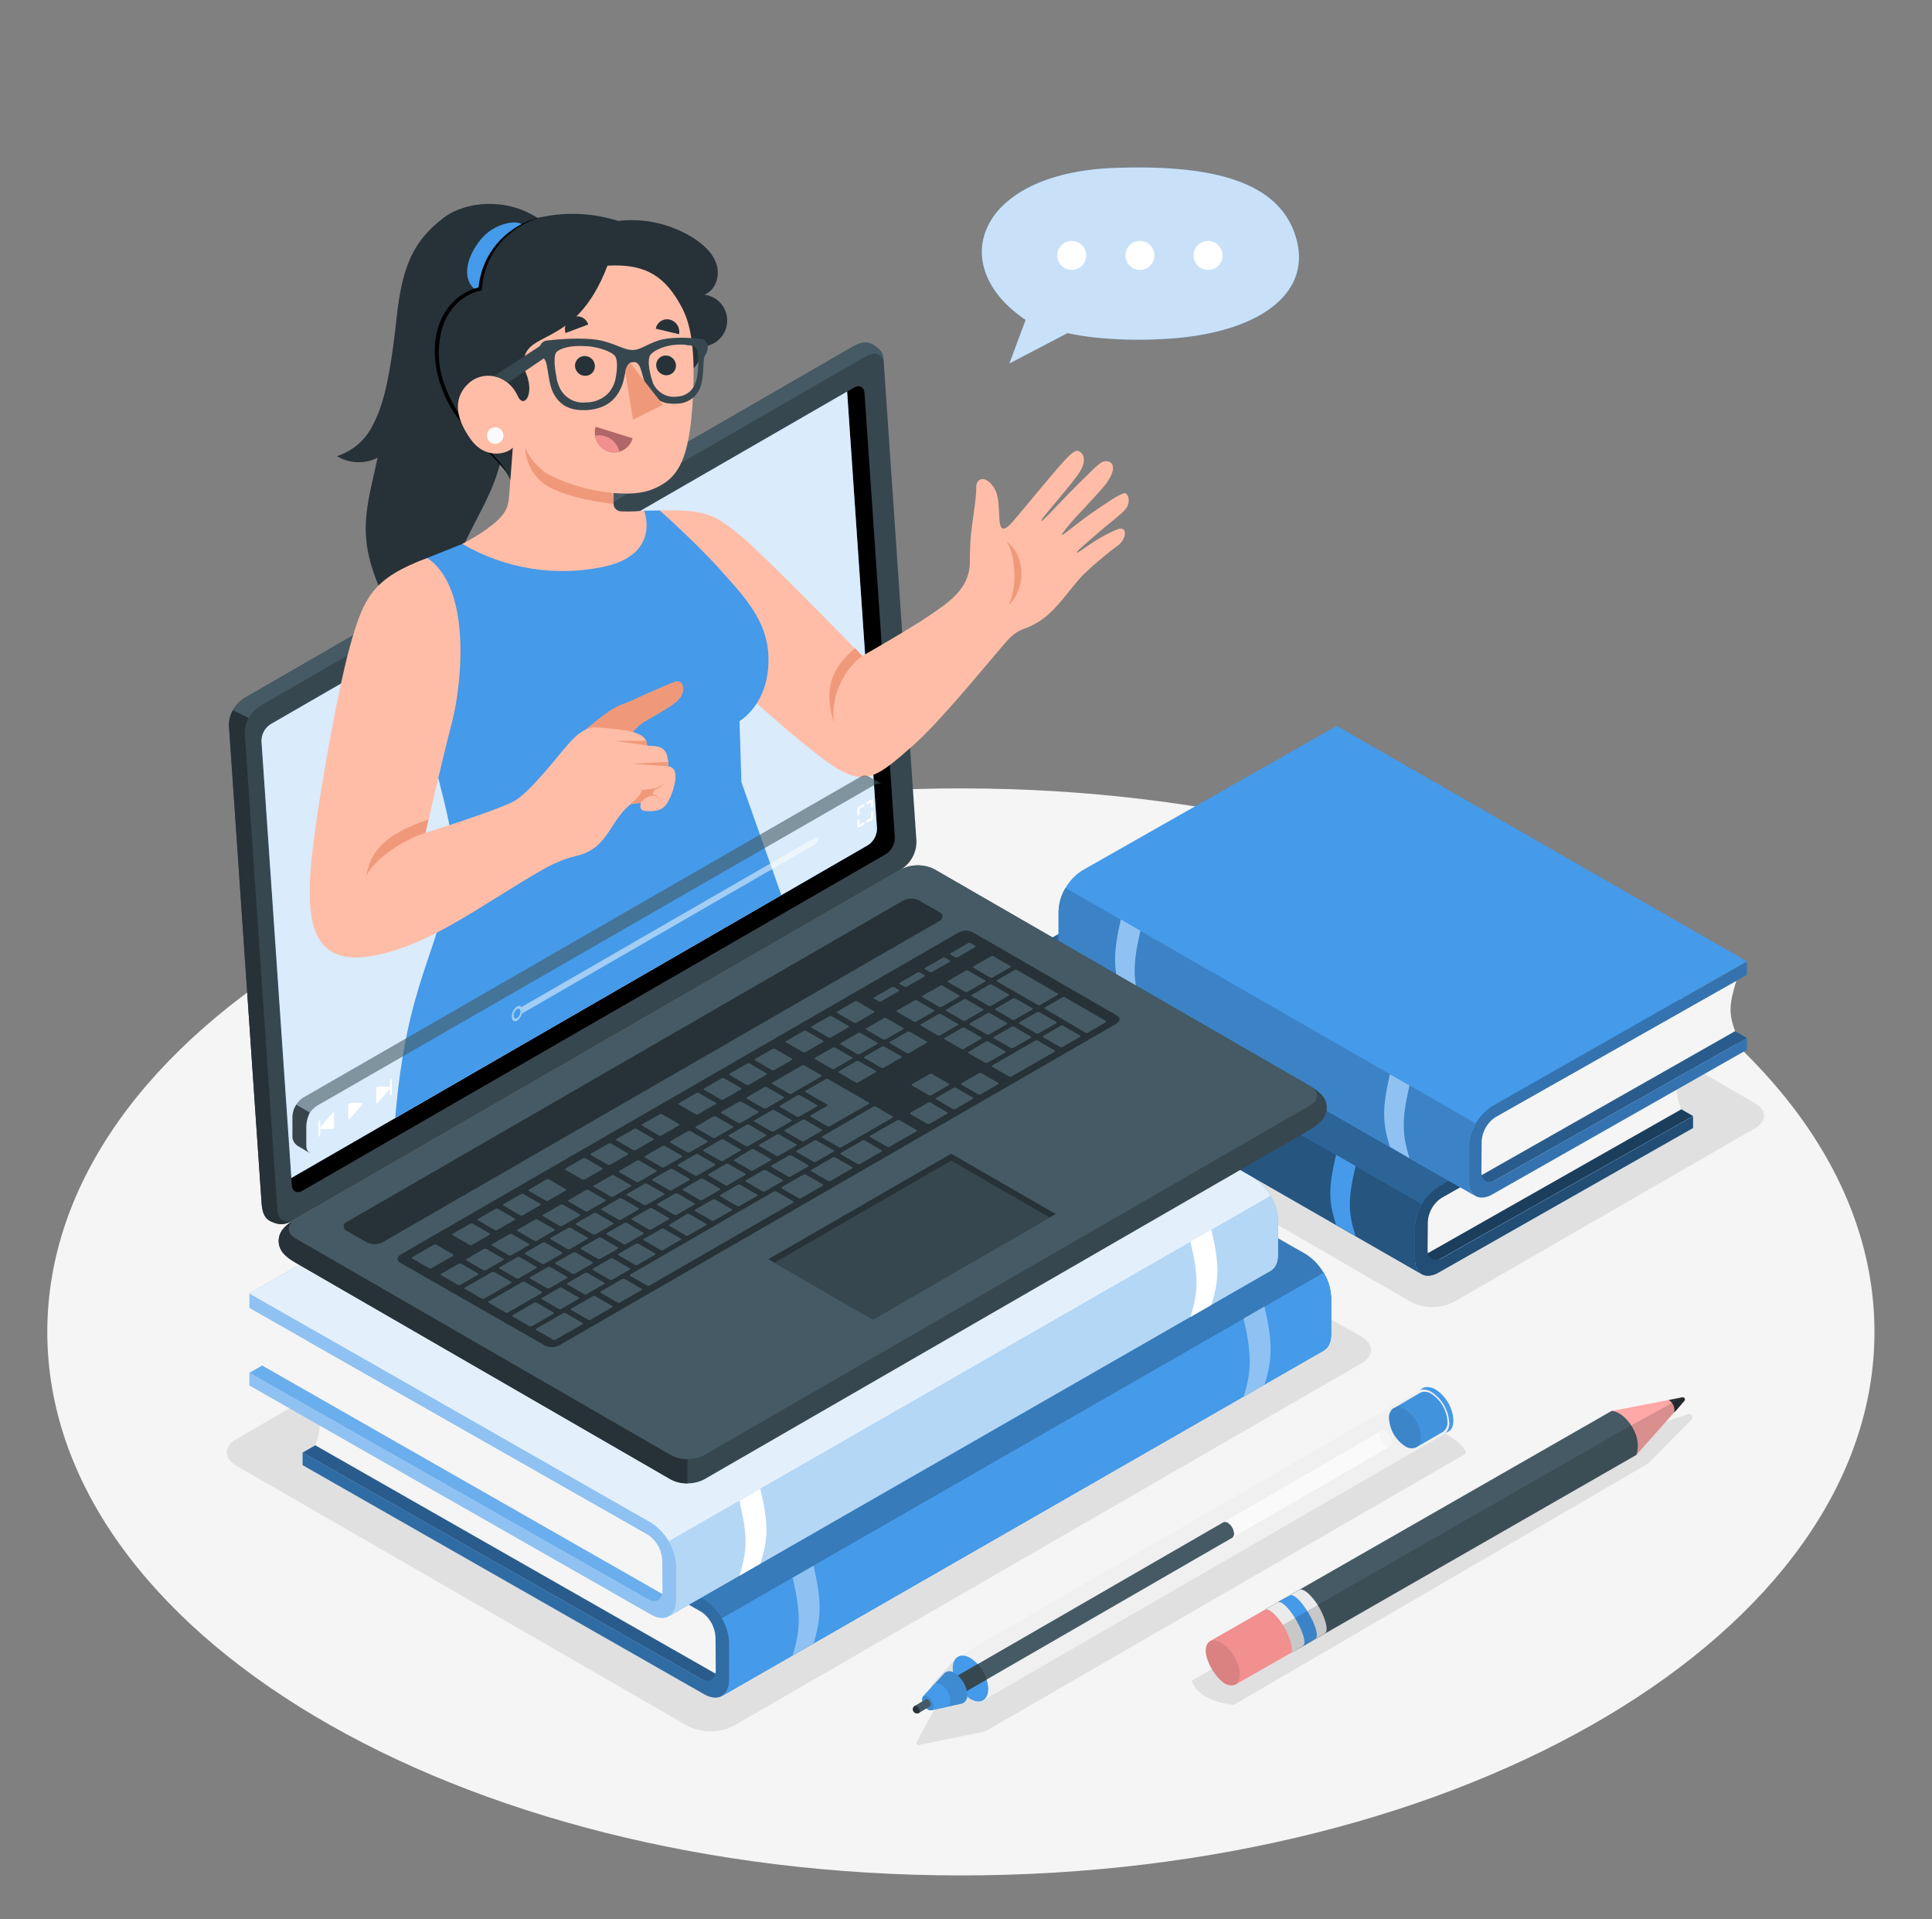 <svg width="151" height="150" viewBox="0 0 151 150" fill="none" xmlns="http://www.w3.org/2000/svg">
<rect x="0" y="0" width="151" height="150" fill="#808080" stroke="none"/>
<path d="M75.1 146.568C114.535 146.568 146.503 127.55 146.503 104.091C146.503 80.632 114.535 61.614 75.1 61.614C35.665 61.614 3.697 80.632 3.697 104.091C3.697 127.55 35.665 146.568 75.1 146.568Z" fill="#F5F5F5"/>
<path d="M113.638 101.745L137.176 88.167C138.106 87.633 138.106 86.763 137.176 86.226L103.21 66.576C102.689 66.311 102.112 66.173 101.527 66.173C100.942 66.173 100.366 66.311 99.844 66.576L76.3 80.154C75.37 80.691 75.37 81.561 76.3 82.095L110.266 101.745C110.789 102.011 111.366 102.149 111.952 102.149C112.538 102.149 113.116 102.011 113.638 101.745Z" fill="#E0E0E0"/>
<path d="M53.737 134.88L18.466 114.546C17.473 113.973 17.473 113.046 18.466 112.47L67.537 84.135C68.095 83.852 68.712 83.704 69.337 83.704C69.963 83.704 70.579 83.852 71.137 84.135L106.408 104.469C107.401 105.042 107.401 105.969 106.408 106.545L57.334 134.88C56.777 135.163 56.161 135.31 55.536 135.31C54.911 135.31 54.295 135.163 53.737 134.88Z" fill="#E0E0E0"/>
<path d="M72.862 131.643L72.895 131.604L74.671 129.654V129.639C74.68 129.627 74.692 129.615 74.704 129.606L74.722 129.585C74.977 129.342 75.379 129.321 75.832 129.585C76.236 129.848 76.573 130.202 76.815 130.619C77.057 131.036 77.197 131.504 77.224 131.985C77.224 132.501 77.014 132.837 76.687 132.942H76.666L76.567 132.963H76.543L73.972 133.524C73.815 133.55 73.654 133.516 73.522 133.428C73.291 133.277 73.098 133.074 72.96 132.834C72.822 132.595 72.742 132.327 72.727 132.051C72.726 131.904 72.773 131.76 72.862 131.643Z" fill="#E0E0E0"/>
<path d="M114.43 113.682L76.999 135.315L71.815 136.371C71.786 136.377 71.755 136.374 71.727 136.363C71.699 136.352 71.675 136.334 71.657 136.31C71.639 136.285 71.628 136.257 71.626 136.227C71.624 136.197 71.63 136.167 71.644 136.14L73.267 133.161L110.701 111.525C111.724 110.934 115.231 113.22 114.43 113.682Z" fill="#E0E0E0"/>
<path d="M93.13 131.352C93.505 132.372 94.594 133.008 96.412 133.245L128.836 114.363L132.202 110.952C132.244 110.91 132.27 110.856 132.277 110.798C132.283 110.739 132.27 110.68 132.239 110.63C132.208 110.581 132.162 110.542 132.106 110.522C132.051 110.502 131.991 110.501 131.935 110.52L125.737 112.572L93.13 131.352Z" fill="#E0E0E0"/>
<path d="M132.325 87.222L111.448 99.012L79.387 80.613L100.261 68.823L132.325 87.222Z" fill="#459AE9"/>
<path opacity="0.6" d="M132.325 87.222L111.448 99.012L79.387 80.613L100.261 68.823L132.325 87.222Z" fill="black"/>
<path d="M111.22 98.151L131.395 86.7C130.894 85.278 130.93 84.846 131.5 82.953L111.448 94.299C111.448 94.299 111.082 94.26 111.22 98.151Z" fill="#F5F5F5"/>
<path d="M112.426 92.733C111.89 93.079 111.444 93.547 111.124 94.099C110.804 94.65 110.619 95.27 110.584 95.907V98.4C110.584 99.567 111.409 100.041 112.426 99.459L132.322 88.155V87.237L112.678 98.337C112.078 98.685 111.571 98.403 111.574 97.701L111.589 95.493C111.611 95.111 111.724 94.739 111.916 94.408C112.109 94.077 112.377 93.796 112.699 93.588L132.319 82.488V81.447L112.426 92.733Z" fill="#459AE9"/>
<path opacity="0.5" d="M112.426 92.733C111.89 93.079 111.444 93.547 111.124 94.099C110.804 94.65 110.619 95.27 110.584 95.907V98.4C110.584 99.567 111.409 100.041 112.426 99.459L132.322 88.155V87.237L112.678 98.337C112.078 98.685 111.571 98.403 111.574 97.701L111.589 95.493C111.611 95.111 111.724 94.739 111.916 94.408C112.109 94.077 112.377 93.796 112.699 93.588L132.319 82.488V81.447L112.426 92.733Z" fill="black"/>
<path d="M132.322 81.432L100.261 63.033L80.368 74.334C79.832 74.68 79.386 75.148 79.065 75.7C78.744 76.251 78.559 76.871 78.523 77.508V79.989C78.523 80.571 78.727 80.982 79.063 81.174L111.124 99.57C110.788 99.378 110.584 98.97 110.584 98.388V95.904C110.62 95.267 110.805 94.648 111.125 94.096C111.445 93.545 111.891 93.077 112.426 92.73L132.322 81.432Z" fill="#459AE9"/>
<path opacity="0.35" d="M132.322 81.432L100.261 63.033L80.368 74.334C79.832 74.68 79.386 75.148 79.065 75.7C78.744 76.251 78.559 76.871 78.523 77.508V79.989C78.523 80.571 78.727 80.982 79.063 81.174L111.124 99.57C110.788 99.378 110.584 98.97 110.584 98.388V95.904C110.62 95.267 110.805 94.648 111.125 94.096C111.445 93.545 111.891 93.077 112.426 92.73L132.322 81.432Z" fill="black"/>
<path d="M111.121 94.098C110.791 94.642 110.605 95.262 110.581 95.898V98.4C110.581 98.982 110.785 99.39 111.121 99.582L79.063 81.174C78.727 80.982 78.523 80.574 78.523 79.989V77.508C78.547 76.872 78.733 76.252 79.063 75.708L111.121 94.098Z" fill="#459AE9"/>
<path opacity="0.45" d="M111.121 94.098C110.791 94.642 110.605 95.262 110.581 95.898V98.4C110.581 98.982 110.785 99.39 111.121 99.582L79.063 81.174C78.727 80.982 78.523 80.574 78.523 79.989V77.508C78.547 76.872 78.733 76.252 79.063 75.708L111.121 94.098Z" fill="black"/>
<path d="M83.395 78.162C82.795 80.757 82.795 81.762 83.395 83.673L84.919 84.555C84.319 82.653 84.319 81.639 84.919 79.044L83.395 78.162Z" fill="#459AE9"/>
<path d="M104.422 90.246C103.822 92.841 103.822 93.822 104.422 95.724L105.949 96.606C105.349 94.701 105.349 93.72 105.949 91.128L104.422 90.246Z" fill="#459AE9"/>
<path d="M136.537 81.123L115.66 92.913L83.599 74.514L104.473 62.724L136.537 81.123Z" fill="#459AE9"/>
<path opacity="0.4" d="M136.537 81.123L115.66 92.913L83.599 74.514L104.473 62.724L136.537 81.123Z" fill="black"/>
<path d="M115.432 92.049L135.607 80.589C135.106 79.167 135.142 78.531 135.709 76.638L115.66 87.981C115.66 87.981 115.3 88.158 115.432 92.049Z" fill="#F5F5F5"/>
<path d="M116.638 86.427C116.102 86.773 115.656 87.241 115.335 87.793C115.015 88.344 114.829 88.964 114.793 89.601V92.286C114.793 93.453 115.618 93.927 116.638 93.342L136.534 82.041V81.123L116.89 92.223C116.29 92.574 115.783 92.289 115.783 91.59L115.801 89.19C115.823 88.808 115.934 88.436 116.127 88.105C116.319 87.774 116.587 87.493 116.908 87.285L136.531 76.185V75.144L116.638 86.427Z" fill="#459AE9"/>
<path opacity="0.25" d="M116.638 86.427C116.102 86.773 115.656 87.241 115.335 87.793C115.015 88.344 114.829 88.964 114.793 89.601V92.286C114.793 93.453 115.618 93.927 116.638 93.342L136.534 82.041V81.123L116.89 92.223C116.29 92.574 115.783 92.289 115.783 91.59L115.801 89.19C115.823 88.808 115.934 88.436 116.127 88.105C116.319 87.774 116.587 87.493 116.908 87.285L136.531 76.185V75.144L116.638 86.427Z" fill="black"/>
<path d="M136.534 75.129L104.473 56.73L84.577 68.031C84.041 68.377 83.595 68.845 83.275 69.397C82.955 69.948 82.77 70.568 82.735 71.205V73.905C82.735 74.487 82.939 74.895 83.275 75.087L115.336 93.486C115 93.294 114.796 92.886 114.796 92.301V89.616C114.831 88.979 115.016 88.359 115.336 87.808C115.656 87.256 116.102 86.788 116.638 86.442L136.534 75.129Z" fill="#459AE9"/>
<path d="M115.333 87.795C115.002 88.339 114.816 88.959 114.793 89.595V92.28C114.793 92.862 114.997 93.273 115.333 93.465L83.275 75.072C82.939 74.88 82.735 74.472 82.735 73.89V71.19C82.758 70.554 82.944 69.934 83.275 69.39L115.333 87.795Z" fill="#459AE9"/>
<path opacity="0.15" d="M115.333 87.795C115.002 88.339 114.816 88.959 114.793 89.595V92.28C114.793 92.862 114.997 93.273 115.333 93.465L83.275 75.072C82.939 74.88 82.735 74.472 82.735 73.89V71.19C82.758 70.554 82.944 69.934 83.275 69.39L115.333 87.795Z" fill="black"/>
<path d="M87.604 71.856C87.004 74.451 87.004 75.672 87.604 77.574L89.131 78.456C88.531 76.551 88.531 75.333 89.131 72.738L87.604 71.856Z" fill="#459AE9"/>
<path d="M108.634 83.955C108.034 86.55 108.034 87.726 108.634 89.628L110.161 90.51C109.561 88.608 109.561 87.423 110.161 84.828L108.634 83.955Z" fill="#459AE9"/>
<g opacity="0.4">
<path d="M87.604 71.856C87.004 74.451 87.004 75.672 87.604 77.574L89.131 78.456C88.531 76.551 88.531 75.333 89.131 72.738L87.604 71.856Z" fill="white"/>
<path d="M108.634 83.955C108.034 86.55 108.034 87.726 108.634 89.628L110.161 90.51C109.561 88.608 109.561 87.423 110.161 84.828L108.634 83.955Z" fill="white"/>
</g>
<path d="M23.65 113.523L56.077 131.946L103.111 104.946L70.687 86.523L23.65 113.523Z" fill="#459AE9"/>
<path opacity="0.4" d="M23.65 113.523L56.077 131.946L103.111 104.946L70.687 86.523L23.65 113.523Z" fill="black"/>
<path d="M56.32 131.025L24.643 112.953C25.18 111.432 25.138 110.751 24.532 108.729L56.077 126.678C56.077 126.678 56.467 126.867 56.32 131.025Z" fill="#F5F5F5"/>
<path d="M55.03 125.016C55.603 125.386 56.08 125.885 56.422 126.474C56.765 127.064 56.963 127.726 57.001 128.406V131.274C57.001 132.525 56.119 133.029 55.03 132.405L23.653 114.504V113.523L54.763 131.196C55.414 131.571 55.942 131.268 55.942 130.518L55.924 127.941C55.901 127.533 55.782 127.136 55.577 126.782C55.371 126.429 55.085 126.129 54.742 125.907L23.653 108.225V107.115L55.03 125.016Z" fill="#459AE9"/>
<path opacity="0.3" d="M55.03 125.016C55.603 125.386 56.08 125.885 56.422 126.474C56.765 127.064 56.963 127.726 57.001 128.406V131.274C57.001 132.525 56.119 133.029 55.03 132.405L23.653 114.504V113.523L54.763 131.196C55.414 131.571 55.942 131.268 55.942 130.518L55.924 127.941C55.901 127.533 55.782 127.136 55.577 126.782C55.371 126.429 55.085 126.129 54.742 125.907L23.653 108.225V107.115L55.03 125.016Z" fill="black"/>
<path d="M23.653 107.115L70.687 80.115L102.064 98.016C102.637 98.385 103.114 98.885 103.456 99.475C103.799 100.064 103.997 100.726 104.035 101.406V104.274C104.035 104.898 103.816 105.336 103.459 105.54L56.422 132.54C56.779 132.336 56.998 131.895 56.998 131.274V128.4C56.96 127.72 56.762 127.058 56.42 126.469C56.078 125.88 55.602 125.38 55.03 125.01L23.653 107.115Z" fill="#459AE9"/>
<path opacity="0.2" d="M23.653 107.115L70.687 80.115L102.064 98.016C102.637 98.385 103.114 98.885 103.456 99.475C103.799 100.064 103.997 100.726 104.035 101.406V104.274C104.035 104.898 103.816 105.336 103.459 105.54L56.422 132.54C56.779 132.336 56.998 131.895 56.998 131.274V128.4C56.96 127.72 56.762 127.058 56.42 126.469C56.078 125.88 55.602 125.38 55.03 125.01L23.653 107.115Z" fill="black"/>
<path d="M56.425 126.477C56.779 127.06 56.977 127.724 57.001 128.406V131.277C57.001 131.898 56.782 132.339 56.425 132.543L103.462 105.543C103.819 105.339 104.038 104.901 104.038 104.277V101.4C104.013 100.718 103.815 100.055 103.462 99.471L56.425 126.477Z" fill="#459AE9"/>
<path d="M56.425 126.477C56.78 127.06 56.978 127.724 57.001 128.406V131.277C57.001 131.898 56.782 132.336 56.425 132.543L103.459 105.543C103.819 105.339 104.035 104.898 104.038 104.277V101.4C104.015 100.718 103.817 100.054 103.462 99.471L56.425 126.477Z" fill="#459AE9"/>
<path d="M98.83 102.108C99.469 104.88 99.46 106.182 98.83 108.216L97.198 109.158C97.828 107.124 97.837 105.822 97.198 103.05L98.83 102.108Z" fill="#459AE9"/>
<path d="M63.583 122.367C64.222 125.139 64.213 126.402 63.583 128.436L61.954 129.369C62.581 127.335 62.59 126.069 61.954 123.303L63.583 122.367Z" fill="#459AE9"/>
<g opacity="0.4">
<path d="M98.83 102.108C99.469 104.88 99.46 106.182 98.83 108.216L97.198 109.158C97.828 107.124 97.837 105.822 97.198 103.05L98.83 102.108Z" fill="white"/>
<path d="M63.583 122.367C64.222 125.139 64.213 126.402 63.583 128.436L61.954 129.369C62.581 127.335 62.59 126.069 61.954 123.303L63.583 122.367Z" fill="white"/>
</g>
<path d="M19.495 107.292L51.922 125.715L98.956 98.715L66.532 80.292L19.495 107.292Z" fill="#459AE9"/>
<path opacity="0.2" d="M19.495 107.292L51.922 125.715L98.956 98.715L66.532 80.292L19.495 107.292Z" fill="white"/>
<path d="M52.165 124.8L20.5 106.722C21.037 105.201 20.995 104.739 20.389 102.717L51.934 120.663C51.934 120.663 52.3 120.636 52.165 124.8Z" fill="#F5F5F5"/>
<path d="M50.875 119.004C51.448 119.374 51.925 119.873 52.267 120.462C52.61 121.052 52.808 121.714 52.846 122.394V125.043C52.846 126.294 51.964 126.798 50.875 126.174L19.498 108.273V107.292L50.608 124.965C51.259 125.34 51.787 125.037 51.787 124.287L51.769 121.929C51.746 121.52 51.627 121.123 51.422 120.769C51.216 120.415 50.93 120.115 50.587 119.892L19.498 102.213V101.1L50.875 119.004Z" fill="#459AE9"/>
<path opacity="0.4" d="M50.875 119.004C51.448 119.374 51.925 119.873 52.267 120.462C52.61 121.052 52.808 121.714 52.846 122.394V125.043C52.846 126.294 51.964 126.798 50.875 126.174L19.498 108.273V107.292L50.608 124.965C51.259 125.34 51.787 125.037 51.787 124.287L51.769 121.929C51.746 121.52 51.627 121.123 51.422 120.769C51.216 120.415 50.93 120.115 50.587 119.892L19.498 102.213V101.1L50.875 119.004Z" fill="white"/>
<path d="M19.495 101.1L66.532 74.1L97.9 92.004C98.475 92.373 98.954 92.874 99.298 93.464C99.642 94.054 99.842 94.718 99.88 95.4V98.049C99.88 98.673 99.661 99.111 99.301 99.315L52.267 126.3C52.624 126.093 52.843 125.655 52.843 125.034V122.4C52.805 121.719 52.607 121.057 52.266 120.468C51.923 119.878 51.447 119.378 50.875 119.007L19.495 101.1Z" fill="#459AE9"/>
<path opacity="0.85" d="M19.495 101.1L66.532 74.1L97.9 92.004C98.475 92.373 98.954 92.874 99.298 93.464C99.642 94.054 99.842 94.718 99.88 95.4V98.049C99.88 98.673 99.661 99.111 99.301 99.315L52.267 126.3C52.624 126.093 52.843 125.655 52.843 125.034V122.4C52.805 121.719 52.607 121.057 52.266 120.468C51.923 119.878 51.447 119.378 50.875 119.007L19.495 101.1Z" fill="white"/>
<path d="M52.27 120.465C52.625 121.048 52.823 121.712 52.846 122.394V125.046C52.846 125.667 52.627 126.105 52.27 126.312L99.304 99.312C99.664 99.108 99.883 98.67 99.883 98.046V95.4C99.859 94.718 99.659 94.054 99.304 93.471L52.27 120.465Z" fill="#459AE9"/>
<path opacity="0.6" d="M52.27 120.465C52.625 121.048 52.823 121.712 52.846 122.394V125.046C52.846 125.667 52.627 126.105 52.27 126.312L99.304 99.312C99.664 99.108 99.883 98.67 99.883 98.046V95.4C99.859 94.718 99.659 94.054 99.304 93.471L52.27 120.465Z" fill="white"/>
<path d="M94.675 96.096C95.314 98.868 95.305 99.951 94.675 101.985L93.043 102.927C93.673 100.893 93.682 99.81 93.043 97.035L94.675 96.096Z" fill="white"/>
<path d="M59.428 116.346C60.067 119.118 60.058 120.168 59.428 122.202L57.796 123.141C58.426 121.11 58.435 120.06 57.796 117.288L59.428 116.346Z" fill="white"/>
<path d="M110.83 109.377C110.858 109.858 110.998 110.326 111.24 110.743C111.482 111.16 111.818 111.514 112.222 111.777C112.457 111.932 112.742 111.993 113.02 111.945C112.976 111.992 112.925 112.032 112.87 112.065L113.203 111.873H113.224L113.272 111.84C113.294 111.824 113.315 111.806 113.335 111.786L113.371 111.75L113.404 111.711C113.451 111.648 113.49 111.578 113.518 111.504C113.527 111.481 113.535 111.458 113.542 111.435C113.545 111.424 113.545 111.413 113.542 111.402C113.549 111.383 113.555 111.363 113.557 111.342C113.585 111.228 113.598 111.111 113.596 110.994C113.569 110.513 113.429 110.045 113.187 109.629C112.946 109.212 112.61 108.857 112.207 108.594C112.02 108.475 111.804 108.409 111.583 108.402H111.496L111.415 108.417H111.367H111.34L111.283 108.441L111.229 108.468L110.929 108.633C110.977 108.609 111.027 108.591 111.079 108.579C110.895 108.802 110.806 109.089 110.83 109.377Z" fill="#459AE9"/>
<path d="M74.869 129.48L76.828 132.9L77.161 132.708L112.861 112.083C112.916 112.05 112.967 112.01 113.011 111.963C113.195 111.746 113.287 111.467 113.269 111.183C113.241 110.702 113.101 110.234 112.859 109.817C112.617 109.4 112.281 109.046 111.877 108.783C111.69 108.667 111.476 108.602 111.256 108.594C111.197 108.594 111.137 108.6 111.079 108.612C111.027 108.624 110.977 108.642 110.929 108.666H110.905L74.869 129.48Z" fill="#F0F0F0"/>
<path d="M75.85 129.579C75.082 129.135 74.461 129.495 74.461 130.38C74.488 130.861 74.628 131.329 74.869 131.746C75.111 132.163 75.447 132.517 75.85 132.78C76.618 133.224 77.242 132.864 77.242 131.976C77.214 131.495 77.074 131.028 76.832 130.611C76.59 130.195 76.254 129.841 75.85 129.579Z" fill="#459AE9"/>
<path d="M95.59 118.983L95.635 118.956C95.689 118.938 95.746 118.934 95.803 118.942C95.859 118.95 95.912 118.972 95.959 119.004C96.103 119.098 96.222 119.224 96.308 119.373C96.394 119.521 96.444 119.688 96.454 119.859C96.459 119.915 96.45 119.97 96.43 120.022C96.41 120.074 96.378 120.121 96.337 120.159L96.277 120.195L75.145 132.393L73.756 131.589L95.59 118.983Z" fill="#455A64"/>
<path d="M77.116 131.253L75.154 132.387L73.765 131.583L76.423 130.05C76.735 130.398 76.972 130.808 77.116 131.253Z" fill="#37474F"/>
<path d="M72.163 132.57L73.774 130.8L73.816 130.752C73.928 130.661 74.069 130.611 74.213 130.611C74.358 130.611 74.499 130.661 74.611 130.752C74.897 130.939 75.134 131.19 75.305 131.485C75.475 131.781 75.574 132.112 75.592 132.453C75.611 132.591 75.585 132.732 75.517 132.854C75.449 132.976 75.344 133.073 75.217 133.131L75.154 133.146L72.793 133.659C72.704 133.673 72.614 133.653 72.538 133.605C72.408 133.52 72.299 133.405 72.222 133.27C72.144 133.135 72.099 132.983 72.091 132.828C72.08 132.736 72.106 132.643 72.163 132.57Z" fill="#459AE9"/>
<path opacity="0.1" d="M72.163 132.57L73.774 130.8L73.816 130.752C73.928 130.661 74.069 130.611 74.213 130.611C74.358 130.611 74.499 130.661 74.611 130.752C74.897 130.939 75.134 131.19 75.305 131.485C75.475 131.781 75.574 132.112 75.592 132.453C75.611 132.591 75.585 132.732 75.517 132.854C75.449 132.976 75.344 133.073 75.217 133.131L75.154 133.146L72.793 133.659C72.704 133.673 72.614 133.653 72.538 133.605C72.408 133.52 72.299 133.405 72.222 133.27C72.144 133.135 72.099 132.983 72.091 132.828C72.08 132.736 72.106 132.643 72.163 132.57Z" fill="black"/>
<path d="M72.073 132.828C72.082 132.983 72.127 133.134 72.205 133.269C72.284 133.403 72.392 133.518 72.523 133.602C72.598 133.65 72.687 133.67 72.775 133.656L73.975 133.398C74.161 133.356 74.275 133.179 74.275 132.897C74.262 132.648 74.191 132.406 74.067 132.191C73.942 131.975 73.769 131.791 73.561 131.655C73.48 131.591 73.379 131.555 73.275 131.555C73.171 131.555 73.07 131.591 72.988 131.655L72.955 131.691L72.157 132.567C72.126 132.602 72.103 132.644 72.088 132.689C72.074 132.734 72.069 132.781 72.073 132.828Z" fill="#459AE9"/>
<path opacity="0.1" d="M72.52 132.567C72.274 132.426 72.073 132.54 72.073 132.825C72.081 132.98 72.126 133.132 72.204 133.267C72.281 133.402 72.39 133.517 72.52 133.602C72.769 133.743 72.967 133.629 72.967 133.344C72.959 133.188 72.914 133.037 72.837 132.902C72.759 132.767 72.65 132.652 72.52 132.567Z" fill="black"/>
<path d="M107.935 111.846C107.991 111.819 108.052 111.808 108.114 111.814C108.175 111.82 108.233 111.842 108.283 111.879C108.426 111.972 108.546 112.098 108.631 112.246C108.717 112.394 108.766 112.56 108.775 112.731C108.782 112.793 108.772 112.855 108.746 112.912C108.72 112.969 108.679 113.017 108.628 113.052L96.346 120.153C96.387 120.115 96.419 120.068 96.439 120.016C96.459 119.964 96.468 119.909 96.463 119.853C96.453 119.682 96.403 119.515 96.317 119.367C96.231 119.218 96.112 119.092 95.968 118.998C95.921 118.966 95.868 118.944 95.812 118.936C95.755 118.928 95.698 118.933 95.644 118.95L107.935 111.846Z" fill="#FAFAFA"/>
<path d="M107.8 112.164C107.81 112.334 107.86 112.5 107.945 112.648C108.031 112.796 108.149 112.922 108.292 113.016C108.341 113.052 108.399 113.074 108.46 113.079C108.521 113.085 108.582 113.075 108.637 113.049C108.688 113.014 108.729 112.966 108.755 112.91C108.781 112.854 108.791 112.792 108.784 112.731C108.775 112.56 108.726 112.394 108.64 112.246C108.555 112.098 108.435 111.972 108.292 111.879C108.245 111.838 108.186 111.812 108.123 111.806C108.061 111.8 107.998 111.813 107.944 111.845C107.889 111.876 107.846 111.924 107.82 111.981C107.795 112.039 107.787 112.102 107.8 112.164Z" fill="#F5F5F5"/>
<path d="M108.892 110.058H108.91H108.931L110.983 108.858L111.031 108.831C111.17 108.777 111.32 108.759 111.467 108.777C111.615 108.795 111.756 108.85 111.877 108.936C112.242 109.173 112.545 109.494 112.762 109.871C112.98 110.248 113.105 110.67 113.128 111.105C113.144 111.261 113.119 111.418 113.054 111.56C112.989 111.703 112.887 111.825 112.759 111.915L110.683 113.115C110.542 113.174 110.389 113.196 110.237 113.179C110.085 113.162 109.941 113.107 109.816 113.019C109.452 112.781 109.149 112.461 108.932 112.084C108.714 111.707 108.589 111.284 108.565 110.85C108.549 110.701 108.571 110.551 108.628 110.413C108.685 110.274 108.776 110.152 108.892 110.058Z" fill="#459AE9"/>
<path opacity="0.05" d="M108.892 110.058H108.91H108.931L110.983 108.858L111.031 108.831C111.17 108.777 111.32 108.759 111.467 108.777C111.615 108.795 111.756 108.85 111.877 108.936C112.242 109.173 112.545 109.494 112.762 109.871C112.98 110.248 113.105 110.67 113.128 111.105C113.144 111.261 113.119 111.418 113.054 111.56C112.989 111.703 112.887 111.825 112.759 111.915L110.683 113.115C110.542 113.174 110.389 113.196 110.237 113.179C110.085 113.162 109.941 113.107 109.816 113.019C109.452 112.781 109.149 112.461 108.932 112.084C108.714 111.707 108.589 111.284 108.565 110.85C108.549 110.701 108.571 110.551 108.628 110.413C108.685 110.274 108.776 110.152 108.892 110.058Z" fill="black"/>
<path opacity="0.1" d="M109.801 110.13C109.111 109.731 108.55 110.052 108.55 110.85C108.574 111.284 108.699 111.707 108.917 112.084C109.134 112.461 109.437 112.781 109.801 113.019C110.491 113.418 111.052 113.094 111.052 112.296C111.028 111.862 110.903 111.44 110.685 111.063C110.468 110.687 110.165 110.367 109.801 110.13Z" fill="black"/>
<path d="M71.5 133.317L72.349 132.807C72.374 132.792 72.403 132.784 72.431 132.784C72.461 132.784 72.489 132.792 72.514 132.807C72.581 132.851 72.636 132.91 72.677 132.979C72.717 133.048 72.74 133.126 72.745 133.206C72.748 133.234 72.743 133.263 72.731 133.289C72.719 133.315 72.7 133.337 72.676 133.353L71.83 133.866C71.782 133.892 71.728 133.905 71.674 133.905C71.603 133.906 71.534 133.884 71.477 133.841C71.42 133.799 71.378 133.739 71.359 133.671C71.339 133.603 71.342 133.53 71.368 133.464C71.393 133.398 71.44 133.342 71.5 133.305V133.317Z" fill="#455A64"/>
<path d="M71.455 133.356L71.5 133.32C71.525 133.312 71.551 133.31 71.577 133.314C71.602 133.318 71.626 133.329 71.647 133.344C71.714 133.388 71.77 133.447 71.81 133.516C71.85 133.585 71.874 133.663 71.878 133.743C71.881 133.771 71.876 133.799 71.865 133.824C71.853 133.849 71.835 133.871 71.812 133.887H71.794H71.779C71.746 133.9 71.71 133.907 71.674 133.905C71.587 133.905 71.504 133.871 71.443 133.809C71.382 133.748 71.347 133.665 71.347 133.578C71.348 133.535 71.359 133.494 71.377 133.455C71.396 133.417 71.422 133.383 71.455 133.356Z" fill="#263238"/>
<path d="M125.977 110.268L131.5 109.2C131.535 109.193 131.572 109.197 131.605 109.211C131.638 109.226 131.665 109.251 131.683 109.282C131.701 109.313 131.709 109.35 131.705 109.386C131.701 109.421 131.686 109.455 131.662 109.482L127.9 113.7L125.977 110.268Z" fill="#FFA8A7"/>
<path d="M131.653 109.467C131.671 109.44 131.681 109.409 131.683 109.377C131.684 109.345 131.676 109.313 131.66 109.286C131.644 109.258 131.621 109.235 131.592 109.22C131.564 109.205 131.532 109.198 131.5 109.2L130.423 109.413C130.571 109.504 130.692 109.634 130.77 109.789C130.848 109.945 130.882 110.119 130.867 110.292V110.388L131.653 109.467Z" fill="#263238"/>
<path d="M100.807 129.225L101.257 128.967L101.803 128.667L127.9 113.7C128.083 113.093 128.028 112.439 127.747 111.87C127.357 110.994 126.598 110.304 125.968 110.262L99.868 125.208L98.827 125.808C99.538 125.463 101.5 128.865 100.807 129.225Z" fill="#455A64"/>
<path d="M102.526 128.244L103.534 127.665C103.834 127.506 103.66 126.765 103.312 126.021C102.853 125.019 101.947 124.047 101.554 124.254L100.81 124.68L100.549 124.839C100.942 124.629 101.848 125.601 102.307 126.606C102.64 127.329 102.808 128.034 102.556 128.223C102.553 128.228 102.548 128.233 102.543 128.237C102.538 128.24 102.532 128.243 102.526 128.244Z" fill="#EBEBEB"/>
<path d="M102.778 128.1C103.468 127.734 101.488 124.326 100.798 124.692L99.79 125.271C100.48 124.905 102.46 128.313 101.767 128.679L102.778 128.1Z" fill="#459AE9"/>
<path d="M100.807 129.225L101.803 128.655C102.484 128.301 100.603 124.995 99.883 125.214L99.841 125.229L98.842 125.811C99.538 125.463 101.5 128.865 100.807 129.225Z" fill="#EBEBEB"/>
<path opacity="0.15" d="M131.677 109.281L131.5 109.2L127.498 111.39L100.267 126.99C100.228 126.93 100.195 126.924 100.171 126.966C100.771 127.884 101.203 129.039 100.816 129.24L101.266 128.982L101.812 128.682L127.9 113.7L131.641 109.464C131.664 109.44 131.68 109.41 131.686 109.378C131.693 109.345 131.689 109.312 131.677 109.281Z" fill="black"/>
<path d="M96.58 131.643L100.807 129.225C101.107 129.072 100.939 128.349 100.597 127.596C100.141 126.591 99.238 125.61 98.842 125.811L94.6 128.241C93.757 128.727 94.531 130.557 95.47 131.373C95.818 131.682 96.208 131.817 96.58 131.643Z" fill="#F28F8F"/>
<path opacity="0.1" d="M96.832 130.332C96.589 129.381 95.818 128.445 95.107 128.247C95.003 128.208 94.89 128.196 94.78 128.21C94.67 128.225 94.565 128.266 94.474 128.331C93.838 128.931 94.579 130.599 95.467 131.373C95.601 131.522 95.775 131.628 95.969 131.678C96.163 131.727 96.367 131.718 96.556 131.652C96.874 131.466 97 130.98 96.832 130.332Z" fill="black"/>
<path d="M78.892 28.407L83.437 26.031C83.437 26.031 86.32 26.769 91.138 26.484C98.263 26.061 102.421 23.052 101.362 18.828C100.276 14.499 95.512 12.798 87.019 13.128C76.396 13.542 73.819 20.745 80.161 25.002L78.892 28.407Z" fill="#459AE9"/>
<path opacity="0.7" d="M78.892 28.407L83.437 26.031C83.437 26.031 86.32 26.769 91.138 26.484C98.263 26.061 102.421 23.052 101.362 18.828C100.276 14.499 95.512 12.798 87.019 13.128C76.396 13.542 73.819 20.745 80.161 25.002L78.892 28.407Z" fill="white"/>
<path d="M83.764 21.096C84.39 21.096 84.898 20.588 84.898 19.962C84.898 19.336 84.39 18.828 83.764 18.828C83.138 18.828 82.63 19.336 82.63 19.962C82.63 20.588 83.138 21.096 83.764 21.096Z" fill="white"/>
<path d="M89.092 21.096C89.718 21.096 90.226 20.588 90.226 19.962C90.226 19.336 89.718 18.828 89.092 18.828C88.466 18.828 87.958 19.336 87.958 19.962C87.958 20.588 88.466 21.096 89.092 21.096Z" fill="white"/>
<path d="M94.42 21.096C95.046 21.096 95.554 20.588 95.554 19.962C95.554 19.336 95.046 18.828 94.42 18.828C93.794 18.828 93.286 19.336 93.286 19.962C93.286 20.588 93.794 21.096 94.42 21.096Z" fill="white"/>
<path d="M21.781 96.984C21.781 97.758 22.363 98.256 23.08 98.67L52.435 115.62C52.837 115.824 53.282 115.931 53.733 115.931C54.183 115.931 54.628 115.824 55.03 115.62L102.4 88.278C103.117 87.864 103.699 87.33 103.699 86.556C103.699 85.782 103.117 85.299 102.403 84.885L73.03 67.938C72.629 67.734 72.184 67.627 71.734 67.627C71.284 67.627 70.84 67.734 70.438 67.938L23.08 95.28C22.363 95.7 21.781 96.207 21.781 96.984Z" fill="#37474F"/>
<path d="M23.08 96.777L52.435 113.724C52.837 113.928 53.282 114.035 53.733 114.035C54.183 114.035 54.628 113.928 55.03 113.724L102.4 86.382C103.114 85.971 103.114 85.299 102.4 84.882L73.03 67.938C72.629 67.734 72.184 67.627 71.734 67.627C71.284 67.627 70.84 67.734 70.438 67.938L23.08 95.28C22.363 95.7 22.363 96.363 23.08 96.777Z" fill="#455A64"/>
<path d="M53.734 114.039V115.929C53.282 115.941 52.835 115.838 52.435 115.629L23.08 98.67C22.363 98.256 21.781 97.77 21.781 96.984C21.781 96.255 22.303 95.748 22.981 95.337C22.423 95.73 22.414 96.39 23.083 96.777L52.438 113.727C52.836 113.94 53.282 114.047 53.734 114.039Z" fill="#263238"/>
<path d="M21.22 95.481C20.65 95.217 20.497 94.767 20.44 93.981L17.896 56.751C17.894 56.314 18.003 55.884 18.213 55.501C18.423 55.118 18.727 54.795 19.096 54.561L66.454 27.207C67.168 26.793 67.693 26.568 68.356 27.021C69.019 27.474 69.031 27.723 69.085 28.521L71.629 65.754C71.631 66.191 71.522 66.621 71.312 67.004C71.102 67.387 70.798 67.71 70.429 67.944L23.074 95.283C22.357 95.7 21.952 95.817 21.22 95.481Z" fill="#37474F"/>
<path d="M69.1 28.518C69.046 27.723 68.422 27.414 67.705 27.825L20.332 55.17C19.951 55.4 19.64 55.728 19.432 56.121L18.208 55.5C18.418 55.109 18.729 54.781 19.108 54.549L66.451 27.207C67.168 26.793 67.696 26.565 68.356 27.021C69.016 27.477 69.031 27.723 69.1 28.518Z" fill="#455A64"/>
<path d="M22.978 95.337C22.324 95.721 21.913 95.769 21.22 95.478C20.689 95.256 20.497 94.767 20.443 93.978L17.896 56.739C17.878 56.307 17.982 55.879 18.196 55.503L19.432 56.118C19.22 56.495 19.116 56.922 19.132 57.354L21.679 94.59C21.727 95.328 22.366 95.7 22.978 95.337Z" fill="#263238"/>
<path d="M21.154 56.592L66.73 30.3C67.159 30.051 67.534 30.237 67.567 30.714L69.94 65.448C69.941 65.71 69.876 65.968 69.751 66.197C69.626 66.427 69.444 66.621 69.223 66.762L23.647 93.054C23.218 93.303 22.843 93.117 22.81 92.64L20.434 57.9C20.435 57.639 20.501 57.383 20.627 57.154C20.753 56.925 20.934 56.732 21.154 56.592Z" fill="black"/>
<path d="M21.154 56.592C20.933 56.733 20.752 56.927 20.626 57.157C20.5 57.386 20.434 57.644 20.434 57.906L22.771 92.061L67.825 66.057C68.046 65.916 68.228 65.722 68.353 65.492C68.478 65.263 68.543 65.005 68.542 64.743L66.208 30.6L21.154 56.592Z" fill="#459AE9"/>
<path opacity="0.8" d="M21.154 56.592C20.933 56.733 20.752 56.927 20.626 57.157C20.5 57.386 20.434 57.644 20.434 57.906L22.771 92.061L67.825 66.057C68.046 65.916 68.228 65.722 68.353 65.492C68.478 65.263 68.543 65.005 68.542 64.743L66.208 30.6L21.154 56.592Z" fill="white"/>
<path d="M27.1 95.499L70.6 70.374C70.79 70.278 70.999 70.228 71.212 70.228C71.425 70.228 71.634 70.278 71.824 70.374L73.411 71.274C73.484 71.3 73.548 71.347 73.593 71.411C73.638 71.474 73.662 71.55 73.662 71.628C73.662 71.706 73.638 71.782 73.593 71.845C73.548 71.909 73.484 71.956 73.411 71.982L29.887 97.092C29.697 97.188 29.488 97.238 29.275 97.238C29.062 97.238 28.853 97.188 28.663 97.092L27.085 96.192C27.016 96.163 26.957 96.114 26.916 96.052C26.875 95.989 26.854 95.915 26.856 95.84C26.857 95.766 26.882 95.693 26.925 95.632C26.969 95.571 27.03 95.525 27.1 95.499Z" fill="#263238"/>
<path d="M31.357 98.019L74.878 72.9C75.046 72.803 75.235 72.748 75.429 72.737C75.623 72.727 75.816 72.762 75.994 72.84L87.322 79.38C87.601 79.542 87.556 79.83 87.217 80.025L43.747 105.117C43.579 105.213 43.39 105.269 43.196 105.28C43.003 105.291 42.809 105.257 42.631 105.18L31.255 98.67C30.973 98.502 31.021 98.214 31.357 98.019Z" fill="#263238"/>
<path d="M69.07 83.448L70.432 82.662C70.489 82.626 70.495 82.575 70.432 82.545L69.127 81.795C69.097 81.779 69.063 81.771 69.028 81.771C68.994 81.771 68.96 81.779 68.929 81.795L67.567 82.581C67.51 82.614 67.504 82.665 67.567 82.695L68.872 83.448C68.903 83.463 68.937 83.472 68.971 83.472C69.006 83.472 69.04 83.463 69.07 83.448ZM67.078 80.724L65.716 81.513C65.659 81.546 65.653 81.597 65.716 81.627L67 82.38C67.031 82.396 67.065 82.404 67.099 82.404C67.134 82.404 67.168 82.396 67.198 82.38L68.56 81.594C68.617 81.561 68.623 81.51 68.56 81.48L67.255 80.727C67.228 80.714 67.198 80.707 67.167 80.707C67.136 80.706 67.106 80.712 67.078 80.724ZM62.677 83.268L60.37 84.6C60.313 84.636 60.307 84.687 60.37 84.717L61.675 85.467C61.706 85.483 61.74 85.491 61.774 85.491C61.809 85.491 61.843 85.483 61.873 85.467L64.18 84.135C64.237 84.102 64.243 84.051 64.18 84.021L62.878 83.268C62.847 83.253 62.812 83.245 62.778 83.245C62.743 83.245 62.709 83.253 62.677 83.268ZM65.077 81.876L63.712 82.662C63.655 82.695 63.649 82.746 63.712 82.776L65.017 83.529C65.048 83.544 65.082 83.553 65.116 83.553C65.151 83.553 65.184 83.544 65.215 83.529L66.577 82.74C66.634 82.707 66.64 82.656 66.577 82.626L65.272 81.873C65.243 81.861 65.212 81.855 65.18 81.855C65.149 81.856 65.118 81.863 65.089 81.876H65.077ZM59.743 84.96L58.378 85.749C58.321 85.782 58.315 85.833 58.378 85.863L59.68 86.616C59.711 86.632 59.745 86.64 59.779 86.64C59.814 86.64 59.848 86.632 59.878 86.616L61.24 85.83C61.3 85.797 61.303 85.746 61.24 85.716L59.938 84.963C59.908 84.947 59.875 84.939 59.841 84.939C59.807 84.938 59.774 84.945 59.743 84.96ZM57.751 86.1L56.389 86.886C56.329 86.919 56.326 86.97 56.389 87L57.691 87.753C57.722 87.769 57.756 87.777 57.79 87.777C57.825 87.777 57.858 87.769 57.889 87.753L59.251 86.964C59.311 86.931 59.314 86.88 59.251 86.85L57.949 86.1C57.919 86.084 57.885 86.076 57.85 86.076C57.816 86.076 57.782 86.084 57.751 86.1ZM62.851 89.169L64.213 88.383C64.273 88.35 64.276 88.299 64.213 88.269L62.911 87.516C62.88 87.5 62.847 87.492 62.812 87.492C62.778 87.492 62.744 87.5 62.713 87.516L61.348 88.305C61.291 88.338 61.285 88.389 61.348 88.419L62.65 89.172C62.681 89.192 62.717 89.203 62.754 89.204C62.791 89.206 62.827 89.198 62.86 89.181L62.851 89.169ZM60.859 90.321L62.221 89.532C62.281 89.499 62.284 89.448 62.221 89.418L60.919 88.668C60.889 88.652 60.855 88.644 60.82 88.644C60.786 88.644 60.752 88.652 60.721 88.668L59.359 89.454C59.299 89.487 59.296 89.538 59.359 89.568L60.661 90.321C60.692 90.34 60.727 90.351 60.763 90.353C60.799 90.355 60.835 90.348 60.868 90.333L60.859 90.321ZM58.867 91.47L60.232 90.684C60.289 90.651 60.295 90.6 60.232 90.57L58.93 89.817C58.9 89.801 58.866 89.793 58.831 89.793C58.797 89.793 58.763 89.801 58.732 89.817L57.4 90.621C57.34 90.654 57.337 90.705 57.4 90.735L58.702 91.488C58.73 91.499 58.76 91.504 58.79 91.503C58.82 91.502 58.849 91.495 58.876 91.482L58.867 91.47ZM56.878 92.619L58.24 91.833C58.297 91.8 58.303 91.749 58.24 91.719L56.935 90.966C56.904 90.95 56.871 90.942 56.836 90.942C56.802 90.942 56.768 90.95 56.737 90.966L55.375 91.755C55.318 91.788 55.312 91.839 55.375 91.869L56.68 92.619C56.711 92.638 56.746 92.649 56.782 92.651C56.818 92.653 56.854 92.646 56.887 92.631L56.878 92.619ZM67.078 84.585L68.44 83.799C68.497 83.766 68.503 83.715 68.44 83.685L67.135 82.932C67.105 82.916 67.071 82.908 67.036 82.908C67.002 82.908 66.968 82.916 66.937 82.932L65.575 83.718C65.518 83.751 65.512 83.805 65.575 83.832L66.88 84.6C66.911 84.615 66.945 84.624 66.979 84.624C67.014 84.624 67.047 84.615 67.078 84.6V84.585ZM64.852 88.02L67.9 86.277C67.957 86.244 67.963 86.193 67.9 86.163L64.735 84.336C64.704 84.32 64.671 84.312 64.636 84.312C64.602 84.312 64.568 84.32 64.537 84.336L62.965 85.236C62.905 85.269 62.902 85.32 62.965 85.35L64.639 86.316C64.693 86.346 64.687 86.397 64.639 86.43L63.379 87.156C63.322 87.192 63.316 87.243 63.379 87.273L64.684 88.023C64.71 88.035 64.738 88.043 64.767 88.044C64.796 88.046 64.825 88.042 64.852 88.032V88.02ZM55.759 87.249L54.4 88.047C54.34 88.08 54.337 88.131 54.4 88.161L55.702 88.914C55.733 88.93 55.767 88.938 55.801 88.938C55.836 88.938 55.87 88.93 55.9 88.914L57.265 88.128C57.322 88.095 57.328 88.044 57.265 88.014L55.963 87.261C55.932 87.244 55.897 87.236 55.861 87.236C55.826 87.236 55.791 87.244 55.759 87.261V87.249ZM53.767 88.398L52.405 89.184C52.348 89.22 52.342 89.271 52.405 89.301L53.71 90.051C53.741 90.067 53.775 90.075 53.809 90.075C53.844 90.075 53.877 90.067 53.908 90.051L55.27 89.265C55.327 89.232 55.333 89.181 55.27 89.151L53.965 88.398C53.934 88.384 53.899 88.378 53.865 88.38C53.83 88.382 53.797 88.392 53.767 88.41V88.398ZM42.748 100.674C42.779 100.69 42.813 100.698 42.847 100.698C42.882 100.698 42.916 100.69 42.946 100.674L44.308 99.888C44.365 99.855 44.371 99.804 44.308 99.774L43.003 99.021C42.972 99.005 42.939 98.997 42.904 98.997C42.87 98.997 42.836 99.005 42.805 99.021L41.443 99.807C41.386 99.843 41.38 99.894 41.443 99.921L42.748 100.674ZM37.834 97.596L36.472 98.4C36.415 98.433 36.409 98.484 36.472 98.514L37.777 99.267C37.808 99.282 37.842 99.289 37.876 99.289C37.91 99.289 37.944 99.282 37.975 99.267L39.337 98.481C39.394 98.448 39.4 98.397 39.337 98.367L38.032 97.614C38.002 97.597 37.968 97.588 37.934 97.587C37.9 97.586 37.865 97.593 37.834 97.608V97.596ZM40.36 99.903C40.391 99.918 40.425 99.927 40.459 99.927C40.494 99.927 40.528 99.918 40.558 99.903L41.92 99.114C41.98 99.081 41.983 99.03 41.92 99L40.618 98.247C40.588 98.231 40.554 98.223 40.519 98.223C40.485 98.223 40.451 98.231 40.42 98.247L39.058 99.033C38.998 99.066 38.995 99.117 39.058 99.147L40.36 99.903ZM45.856 101.139L47.218 100.353C47.275 100.317 47.281 100.266 47.218 100.236L45.913 99.486C45.883 99.47 45.849 99.462 45.814 99.462C45.78 99.462 45.746 99.47 45.715 99.486L44.353 100.272C44.296 100.305 44.29 100.356 44.353 100.386L45.658 101.139C45.688 101.156 45.721 101.167 45.756 101.169C45.79 101.171 45.825 101.165 45.856 101.151V101.139ZM43.666 102.294C43.697 102.31 43.731 102.318 43.765 102.318C43.8 102.318 43.834 102.31 43.864 102.294L45.226 101.508C45.283 101.475 45.289 101.424 45.226 101.394L43.924 100.641C43.894 100.625 43.86 100.617 43.825 100.617C43.791 100.617 43.757 100.625 43.726 100.641L42.361 101.427C42.304 101.46 42.298 101.511 42.361 101.541L43.666 102.294ZM39.826 96.447L38.464 97.233C38.407 97.269 38.401 97.32 38.464 97.347L39.769 98.1C39.8 98.115 39.834 98.124 39.868 98.124C39.903 98.124 39.937 98.115 39.967 98.1L41.329 97.314C41.386 97.281 41.392 97.23 41.329 97.2L40.024 96.447C39.992 96.433 39.958 96.427 39.924 96.429C39.889 96.431 39.856 96.442 39.826 96.459V96.447ZM49.783 90.699L48.421 91.5C48.364 91.533 48.358 91.584 48.421 91.614L49.726 92.367C49.757 92.382 49.791 92.391 49.825 92.391C49.86 92.391 49.894 92.382 49.924 92.367L51.286 91.581C51.343 91.545 51.349 91.494 51.286 91.464L49.981 90.714C49.951 90.698 49.917 90.689 49.883 90.689C49.848 90.688 49.814 90.696 49.783 90.711V90.699ZM41.818 95.31L40.456 96.096C40.399 96.129 40.393 96.18 40.456 96.21L41.761 96.963C41.792 96.978 41.826 96.987 41.86 96.987C41.895 96.987 41.928 96.978 41.959 96.963L43.321 96.177C43.378 96.141 43.384 96.09 43.321 96.06L42.016 95.31C41.986 95.294 41.952 95.286 41.917 95.286C41.883 95.286 41.849 95.294 41.818 95.31ZM51.775 89.562L50.413 90.348C50.356 90.381 50.35 90.432 50.413 90.462L51.718 91.215C51.749 91.231 51.783 91.239 51.817 91.239C51.852 91.239 51.886 91.231 51.916 91.215L53.278 90.429C53.335 90.396 53.341 90.345 53.278 90.315L51.973 89.562C51.943 89.546 51.909 89.538 51.874 89.538C51.84 89.538 51.806 89.546 51.775 89.562ZM47.8 91.86L46.435 92.646C46.378 92.679 46.372 92.73 46.435 92.76L47.737 93.513C47.768 93.528 47.802 93.537 47.836 93.537C47.871 93.537 47.904 93.528 47.935 93.513L49.297 92.727C49.357 92.694 49.36 92.643 49.297 92.613L47.995 91.86C47.965 91.845 47.931 91.837 47.898 91.837C47.864 91.837 47.831 91.845 47.8 91.86ZM45.802 93L44.44 93.789C44.38 93.822 44.377 93.873 44.44 93.903L45.742 94.656C45.773 94.671 45.807 94.678 45.841 94.678C45.875 94.678 45.909 94.671 45.94 94.656L47.302 93.87C47.362 93.837 47.365 93.786 47.302 93.756L46 93C45.969 92.984 45.936 92.976 45.901 92.976C45.867 92.976 45.833 92.984 45.802 93ZM43.81 94.152L42.448 94.938C42.388 94.971 42.385 95.022 42.448 95.052L43.75 95.805C43.781 95.82 43.815 95.829 43.849 95.829C43.884 95.829 43.917 95.82 43.948 95.805L45.313 95.016C45.37 94.983 45.376 94.932 45.313 94.902L44.011 94.149C43.979 94.134 43.944 94.128 43.909 94.13C43.874 94.132 43.84 94.142 43.81 94.161V94.152ZM52.9 94.932L54.262 94.146C54.319 94.11 54.325 94.059 54.262 94.029L52.957 93.279C52.926 93.263 52.893 93.255 52.858 93.255C52.824 93.255 52.79 93.263 52.759 93.279L51.4 94.071C51.343 94.104 51.337 94.155 51.4 94.185L52.705 94.938C52.736 94.952 52.77 94.959 52.803 94.958C52.837 94.957 52.87 94.948 52.9 94.932ZM71.479 78.183L70.117 78.969C70.057 79.005 70.054 79.056 70.117 79.086L71.419 79.836C71.45 79.852 71.484 79.86 71.518 79.86C71.553 79.86 71.587 79.852 71.617 79.836L72.979 79.05C73.039 79.017 73.042 78.966 72.979 78.936L71.677 78.183C71.647 78.168 71.614 78.16 71.58 78.16C71.546 78.16 71.513 78.168 71.482 78.183H71.479ZM69.079 79.575L67.717 80.361C67.66 80.397 67.654 80.448 67.717 80.475L69.022 81.228C69.053 81.243 69.087 81.252 69.121 81.252C69.156 81.252 69.189 81.243 69.22 81.228L70.582 80.442C70.639 80.409 70.645 80.358 70.582 80.328L69.277 79.575C69.245 79.558 69.21 79.549 69.174 79.549C69.138 79.549 69.102 79.558 69.07 79.575H69.079ZM73.483 77.034L72.1 77.82C72.043 77.853 72.037 77.904 72.1 77.934L73.402 78.687C73.433 78.703 73.467 78.711 73.501 78.711C73.536 78.711 73.57 78.703 73.6 78.687L74.962 77.901C75.022 77.868 75.025 77.814 74.962 77.787L73.66 77.034C73.631 77.02 73.599 77.013 73.567 77.013C73.535 77.013 73.503 77.02 73.474 77.034H73.483ZM62.473 87.261L63.838 86.472C63.895 86.439 63.901 86.388 63.838 86.358L62.533 85.605C62.502 85.59 62.468 85.583 62.434 85.583C62.4 85.583 62.366 85.59 62.335 85.605L60.976 86.4C60.919 86.433 60.913 86.484 60.976 86.514L62.278 87.267C62.308 87.28 62.34 87.286 62.372 87.285C62.404 87.284 62.435 87.276 62.464 87.261H62.473ZM75.673 75.861C75.642 75.846 75.608 75.839 75.574 75.839C75.54 75.839 75.506 75.846 75.475 75.861L74.113 76.647C74.056 76.68 74.05 76.731 74.113 76.761L75.418 77.514C75.449 77.529 75.483 77.538 75.517 77.538C75.552 77.538 75.585 77.529 75.616 77.514L76.978 76.725C77.035 76.692 77.041 76.641 76.978 76.611L75.673 75.861ZM54.895 93.78L56.257 92.994C56.314 92.961 56.32 92.91 56.257 92.88L54.952 92.127C54.922 92.111 54.888 92.103 54.853 92.103C54.819 92.103 54.785 92.111 54.754 92.127L53.392 92.913C53.335 92.946 53.329 92.997 53.392 93.027L54.697 93.78C54.728 93.796 54.762 93.804 54.796 93.804C54.831 93.804 54.865 93.796 54.895 93.78ZM79.315 79.68L80.68 78.9C80.737 78.867 80.743 78.816 80.68 78.786L79.375 78.033C79.345 78.017 79.311 78.009 79.276 78.009C79.242 78.009 79.208 78.017 79.177 78.033L77.815 78.819C77.758 78.852 77.752 78.903 77.815 78.933L79.117 79.686C79.148 79.701 79.182 79.709 79.217 79.708C79.251 79.707 79.285 79.697 79.315 79.68ZM75.463 79.755L76.825 78.969C76.882 78.936 76.888 78.885 76.825 78.855L75.52 78.102C75.49 78.086 75.456 78.078 75.421 78.078C75.387 78.078 75.353 78.086 75.322 78.102L73.972 78.9C73.915 78.933 73.909 78.984 73.972 79.014L75.277 79.767C75.307 79.778 75.339 79.783 75.371 79.781C75.403 79.778 75.435 79.77 75.463 79.755ZM77.524 76.953C77.493 76.937 77.46 76.929 77.425 76.929C77.391 76.929 77.357 76.937 77.326 76.953L75.964 77.739C75.907 77.772 75.901 77.826 75.964 77.853L77.269 78.606C77.3 78.621 77.334 78.63 77.368 78.63C77.403 78.63 77.436 78.621 77.467 78.606L78.829 77.82C78.886 77.787 78.892 77.736 78.829 77.706L77.524 76.953ZM77.944 76.71L81.1 78.537C81.131 78.552 81.165 78.561 81.199 78.561C81.234 78.561 81.267 78.552 81.298 78.537L82.66 77.751C82.72 77.718 82.723 77.667 82.66 77.637L79.495 75.81C79.465 75.794 79.431 75.786 79.396 75.786C79.362 75.786 79.328 75.794 79.297 75.81L77.935 76.596C77.899 76.629 77.893 76.68 77.944 76.71ZM73.345 79.26L71.98 80.046C71.923 80.079 71.917 80.13 71.98 80.16L73.285 80.913C73.316 80.928 73.35 80.937 73.384 80.937C73.419 80.937 73.453 80.928 73.483 80.913L74.845 80.124C74.902 80.091 74.908 80.04 74.845 80.01L73.543 79.257C73.513 79.241 73.478 79.233 73.444 79.234C73.409 79.234 73.375 79.243 73.345 79.26ZM58.345 87.912L56.983 88.698C56.926 88.734 56.92 88.785 56.983 88.815L58.288 89.565C58.319 89.581 58.353 89.589 58.387 89.589C58.422 89.589 58.456 89.581 58.486 89.565L59.848 88.779C59.905 88.746 59.911 88.695 59.848 88.665L58.552 87.9C58.522 87.884 58.488 87.876 58.453 87.876C58.419 87.876 58.385 87.884 58.354 87.9L58.345 87.912ZM77.119 80.838C77.15 80.853 77.184 80.862 77.218 80.862C77.253 80.862 77.287 80.853 77.317 80.838L78.679 80.049C78.736 80.016 78.742 79.965 78.679 79.935L77.374 79.182C77.343 79.167 77.309 79.16 77.275 79.16C77.241 79.16 77.207 79.167 77.176 79.182L75.814 79.968C75.757 80.001 75.751 80.052 75.814 80.082L77.119 80.838ZM60.337 86.763L58.975 87.549C58.918 87.582 58.912 87.633 58.975 87.663L60.28 88.416C60.311 88.431 60.345 88.44 60.379 88.44C60.414 88.44 60.447 88.431 60.478 88.416L61.84 87.63C61.897 87.597 61.903 87.543 61.84 87.516L60.535 86.763C60.506 86.749 60.473 86.742 60.441 86.742C60.408 86.742 60.376 86.749 60.346 86.763H60.337ZM44.737 99.537C44.768 99.552 44.802 99.561 44.836 99.561C44.871 99.561 44.904 99.552 44.935 99.537L46.297 98.751C46.354 98.715 46.36 98.664 46.297 98.634L44.992 97.884C44.962 97.868 44.928 97.86 44.893 97.86C44.859 97.86 44.825 97.868 44.794 97.884L43.432 98.67C43.375 98.703 43.369 98.754 43.432 98.784L44.737 99.537ZM42.421 97.11L41.056 97.899C40.999 97.932 40.993 97.983 41.056 98.013L42.358 98.766C42.389 98.781 42.423 98.788 42.457 98.788C42.491 98.788 42.525 98.781 42.556 98.766L43.918 97.98C43.978 97.947 43.981 97.896 43.918 97.866L42.616 97.113C42.587 97.098 42.554 97.09 42.52 97.089C42.487 97.089 42.454 97.096 42.424 97.11H42.421ZM46.921 98.382L48.286 97.593C48.343 97.56 48.349 97.509 48.286 97.479L46.984 96.726C46.954 96.71 46.92 96.702 46.885 96.702C46.851 96.702 46.817 96.71 46.786 96.726L45.424 97.512C45.364 97.545 45.361 97.596 45.424 97.626L46.726 98.379C46.757 98.395 46.791 98.404 46.826 98.405C46.861 98.405 46.896 98.397 46.927 98.382H46.921ZM48.913 97.23L50.275 96.444C50.335 96.411 50.338 96.36 50.275 96.33L49 95.577C48.969 95.561 48.936 95.553 48.901 95.553C48.867 95.553 48.833 95.561 48.802 95.577L47.44 96.366C47.38 96.399 47.377 96.45 47.44 96.48L48.742 97.233C48.77 97.244 48.801 97.25 48.831 97.249C48.861 97.249 48.891 97.242 48.919 97.23H48.913ZM50.905 96.081L52.267 95.295C52.327 95.262 52.33 95.211 52.267 95.181L50.965 94.428C50.934 94.412 50.901 94.404 50.866 94.404C50.832 94.404 50.798 94.412 50.767 94.428L49.402 95.214C49.345 95.247 49.339 95.301 49.402 95.328L50.704 96.081C50.736 96.098 50.772 96.107 50.808 96.107C50.844 96.107 50.879 96.098 50.911 96.081H50.905ZM44.407 95.961L43.045 96.747C42.988 96.78 42.982 96.831 43.045 96.861L44.35 97.614C44.381 97.629 44.415 97.638 44.449 97.638C44.484 97.638 44.517 97.629 44.548 97.614L45.91 96.828C45.967 96.795 45.973 96.744 45.91 96.714L44.605 95.961C44.575 95.946 44.542 95.939 44.509 95.939C44.476 95.939 44.443 95.946 44.413 95.961H44.407ZM46.399 94.812L45.037 95.598C44.98 95.631 44.974 95.682 45.037 95.712L46.342 96.465C46.373 96.481 46.407 96.489 46.441 96.489C46.476 96.489 46.51 96.481 46.54 96.465L47.902 95.676C47.959 95.643 47.965 95.592 47.902 95.562L46.6 94.8C46.57 94.785 46.536 94.777 46.503 94.777C46.469 94.777 46.435 94.785 46.405 94.8L46.399 94.812ZM54.367 90.213L53.002 90.999C52.945 91.032 52.939 91.083 53.002 91.113L54.304 91.866C54.335 91.882 54.369 91.89 54.403 91.89C54.438 91.89 54.471 91.882 54.502 91.866L55.864 91.077C55.924 91.044 55.927 90.993 55.864 90.963L54.562 90.21C54.532 90.197 54.5 90.191 54.467 90.191C54.435 90.192 54.403 90.199 54.373 90.213H54.367ZM52.375 91.362L51.013 92.148C50.953 92.181 50.95 92.232 51.013 92.262L52.315 93.015C52.346 93.031 52.38 93.039 52.414 93.039C52.449 93.039 52.483 93.031 52.513 93.015L53.875 92.229C53.935 92.196 53.938 92.145 53.875 92.115L52.573 91.362C52.543 91.347 52.51 91.34 52.477 91.34C52.444 91.34 52.411 91.347 52.381 91.362H52.375ZM56.356 89.061L55 89.85C54.943 89.883 54.937 89.934 55 89.964L56.305 90.717C56.336 90.733 56.37 90.741 56.404 90.741C56.439 90.741 56.473 90.733 56.503 90.717L57.865 89.931C57.922 89.898 57.928 89.847 57.865 89.817L56.56 89.064C56.53 89.048 56.496 89.039 56.462 89.039C56.427 89.038 56.393 89.046 56.362 89.061H56.356ZM48.4 93.663L47.038 94.449C46.981 94.482 46.975 94.533 47.038 94.563L48.343 95.316C48.374 95.332 48.408 95.34 48.442 95.34C48.477 95.34 48.511 95.332 48.541 95.316L49.903 94.53C49.96 94.497 49.966 94.446 49.903 94.416L48.598 93.663C48.568 93.647 48.534 93.639 48.499 93.639C48.465 93.639 48.431 93.647 48.4 93.663ZM50.392 92.511L49.027 93.3C48.967 93.336 48.964 93.387 49.027 93.417L50.329 94.167C50.36 94.183 50.394 94.191 50.428 94.191C50.463 94.191 50.496 94.183 50.527 94.167L51.892 93.381C51.949 93.348 51.955 93.297 51.892 93.267L50.587 92.514C50.557 92.498 50.523 92.489 50.489 92.489C50.454 92.488 50.42 92.496 50.389 92.511H50.392ZM47.851 100.011L49.213 99.225C49.27 99.192 49.276 99.141 49.213 99.111L47.908 98.358C47.878 98.342 47.844 98.334 47.809 98.334C47.775 98.334 47.741 98.342 47.71 98.358L46.348 99.144C46.291 99.177 46.285 99.228 46.348 99.258L47.653 100.011C47.684 100.025 47.718 100.031 47.752 100.029C47.786 100.027 47.819 100.016 47.848 99.999L47.851 100.011ZM37.351 99.516L36.049 98.763C36.018 98.748 35.984 98.741 35.95 98.741C35.916 98.741 35.882 98.748 35.851 98.763L34.486 99.549C34.429 99.582 34.423 99.633 34.486 99.663L35.788 100.416C35.819 100.432 35.853 100.44 35.887 100.44C35.922 100.44 35.956 100.432 35.986 100.416L37.348 99.627C37.393 99.6 37.396 99.534 37.345 99.504L37.351 99.516ZM39.946 100.167L38.644 99.417C38.614 99.401 38.58 99.393 38.545 99.393C38.511 99.393 38.477 99.401 38.446 99.417L36.346 100.617C36.289 100.65 36.283 100.701 36.346 100.731L37.651 101.484C37.682 101.5 37.716 101.508 37.75 101.508C37.785 101.508 37.819 101.5 37.849 101.484L39.949 100.284C40 100.236 40 100.2 39.94 100.155L39.946 100.167ZM35.407 98.031L34.102 97.278C34.072 97.262 34.038 97.254 34.003 97.254C33.969 97.254 33.935 97.262 33.904 97.278L32.227 98.247C32.17 98.28 32.164 98.331 32.227 98.361L33.532 99.114C33.563 99.129 33.597 99.138 33.631 99.138C33.666 99.138 33.7 99.129 33.73 99.114L35.407 98.145C35.446 98.1 35.452 98.049 35.401 98.019L35.407 98.031ZM36.691 97.287C36.722 97.302 36.756 97.311 36.79 97.311C36.825 97.311 36.858 97.302 36.889 97.287L38.251 96.501C38.311 96.468 38.314 96.417 38.251 96.387L36.949 95.634C36.919 95.618 36.885 95.61 36.85 95.61C36.816 95.61 36.782 95.618 36.751 95.634L35.389 96.42C35.329 96.456 35.323 96.507 35.389 96.534L36.691 97.287ZM42.334 100.941L41.029 100.188C40.998 100.172 40.965 100.164 40.93 100.164C40.896 100.164 40.862 100.172 40.831 100.188L38.2 101.7C38.143 101.733 38.137 101.784 38.2 101.814L39.505 102.567C39.536 102.583 39.57 102.591 39.604 102.591C39.639 102.591 39.673 102.583 39.703 102.567L42.322 101.067C42.373 101.01 42.379 100.959 42.328 100.929L42.334 100.941ZM43.252 102.561L41.95 101.808C41.919 101.792 41.886 101.784 41.851 101.784C41.817 101.784 41.783 101.792 41.752 101.808L40.075 102.777C40.015 102.81 40.012 102.861 40.075 102.891L41.377 103.644C41.408 103.66 41.442 103.668 41.476 103.668C41.511 103.668 41.544 103.66 41.575 103.644L43.252 102.675C43.3 102.63 43.3 102.579 43.246 102.549L43.252 102.561ZM51.499 88.74C51.53 88.755 51.564 88.764 51.598 88.764C51.633 88.764 51.666 88.755 51.697 88.74L53.059 87.951C53.116 87.918 53.122 87.867 53.059 87.837L51.754 87.084C51.724 87.068 51.69 87.06 51.655 87.06C51.621 87.06 51.587 87.068 51.556 87.084L50.2 87.861C50.143 87.894 50.137 87.945 50.2 87.975L51.499 88.74ZM47.5 91.026C47.531 91.041 47.565 91.05 47.599 91.05C47.634 91.05 47.667 91.041 47.698 91.026L49.06 90.24C49.12 90.207 49.123 90.156 49.06 90.126L47.758 89.373C47.727 89.357 47.694 89.349 47.659 89.349C47.625 89.349 47.591 89.357 47.56 89.373L46.198 90.159C46.138 90.192 46.132 90.243 46.198 90.273L47.5 91.026ZM38.668 96.126C38.699 96.141 38.733 96.15 38.767 96.15C38.802 96.15 38.836 96.141 38.866 96.126L40.228 95.34C40.285 95.304 40.291 95.253 40.228 95.226L38.926 94.473C38.895 94.457 38.862 94.449 38.827 94.449C38.793 94.449 38.759 94.457 38.728 94.473L37.363 95.259C37.306 95.292 37.3 95.343 37.363 95.373L38.668 96.126ZM49.492 89.877C49.523 89.892 49.557 89.901 49.591 89.901C49.626 89.901 49.66 89.892 49.69 89.877L51.052 89.091C51.109 89.055 51.115 89.004 51.052 88.974L49.75 88.224C49.719 88.208 49.686 88.2 49.651 88.2C49.617 88.2 49.583 88.208 49.552 88.224L48.187 89.01C48.13 89.043 48.124 89.094 48.187 89.124L49.492 89.877ZM45.508 92.178C45.539 92.193 45.573 92.2 45.607 92.2C45.641 92.2 45.675 92.193 45.706 92.178L47.068 91.392C47.128 91.359 47.134 91.308 47.068 91.278L45.766 90.525C45.736 90.509 45.702 90.501 45.667 90.501C45.633 90.501 45.599 90.509 45.568 90.525L44.206 91.314C44.146 91.347 44.143 91.398 44.206 91.428L45.508 92.178ZM44.215 102.63C44.184 102.614 44.151 102.606 44.116 102.606C44.082 102.606 44.048 102.614 44.017 102.63L41.917 103.83C41.86 103.866 41.854 103.917 41.917 103.947L43.219 104.697C43.25 104.713 43.284 104.721 43.318 104.721C43.353 104.721 43.386 104.713 43.417 104.697L45.517 103.497C45.574 103.464 45.58 103.413 45.517 103.383L44.215 102.63ZM42.652 93.828C42.683 93.843 42.717 93.85 42.751 93.85C42.785 93.85 42.819 93.843 42.85 93.828L44.212 93.042C44.269 93.009 44.275 92.958 44.212 92.928L42.907 92.175C42.877 92.159 42.843 92.151 42.808 92.151C42.774 92.151 42.74 92.159 42.709 92.175L41.347 92.964C41.29 92.997 41.284 93.048 41.347 93.078L42.652 93.828ZM40.66 94.977C40.691 94.993 40.725 95.001 40.759 95.001C40.794 95.001 40.828 94.993 40.858 94.977L42.22 94.188C42.277 94.155 42.283 94.104 42.22 94.074L40.915 93.321C40.884 93.306 40.85 93.298 40.816 93.298C40.782 93.298 40.748 93.306 40.717 93.321L39.355 94.107C39.298 94.14 39.292 94.191 39.355 94.221L40.66 94.977ZM81.112 81.327C81.082 81.311 81.048 81.303 81.013 81.303C80.979 81.303 80.945 81.311 80.914 81.327L77.56 83.262C77.5 83.295 77.497 83.346 77.56 83.376L78.862 84.129C78.893 84.144 78.927 84.153 78.961 84.153C78.996 84.153 79.029 84.144 79.06 84.129L82.411 82.2C82.471 82.167 82.474 82.116 82.411 82.086L81.112 81.327ZM76.708 83.871C76.677 83.855 76.644 83.847 76.609 83.847C76.575 83.847 76.541 83.855 76.51 83.871L75.148 84.657C75.091 84.69 75.085 84.741 75.148 84.771L76.453 85.524C76.484 85.54 76.518 85.548 76.552 85.548C76.587 85.548 76.621 85.54 76.651 85.524L78.013 84.735C78.07 84.702 78.076 84.651 78.013 84.621L76.708 83.871ZM49.828 98.85L51.193 98.064C51.25 98.031 51.256 97.98 51.193 97.95L49.9 97.2C49.87 97.184 49.836 97.176 49.801 97.176C49.767 97.176 49.733 97.184 49.702 97.2L48.34 97.989C48.283 98.022 48.277 98.073 48.34 98.103L49.645 98.853C49.675 98.868 49.708 98.875 49.742 98.874C49.775 98.874 49.808 98.865 49.837 98.85H49.828ZM72.727 86.169C72.697 86.153 72.663 86.145 72.628 86.145C72.594 86.145 72.56 86.153 72.529 86.169L71.164 86.958C71.107 86.991 71.101 87.042 71.164 87.072L72.466 87.825C72.497 87.84 72.531 87.847 72.565 87.847C72.599 87.847 72.633 87.84 72.664 87.825L74.026 87.039C74.086 87.006 74.089 86.955 74.026 86.925L72.727 86.169ZM83.104 80.169C83.073 80.153 83.04 80.145 83.005 80.145C82.971 80.145 82.937 80.153 82.906 80.169L81.541 80.958C81.484 80.991 81.478 81.042 81.541 81.072L82.846 81.822C82.877 81.838 82.911 81.846 82.945 81.846C82.98 81.846 83.013 81.838 83.044 81.822L84.406 81.036C84.463 81.003 84.469 80.952 84.406 80.922L83.104 80.169ZM86.404 79.773L83.239 77.943C83.209 77.927 83.175 77.918 83.14 77.918C83.106 77.918 83.072 77.927 83.041 77.943L81.676 78.729C81.619 78.762 81.613 78.813 81.676 78.843L84.835 80.7C84.866 80.716 84.9 80.724 84.934 80.724C84.969 80.724 85.002 80.716 85.033 80.7L86.395 79.914C86.452 79.863 86.458 79.8 86.407 79.782L86.404 79.773ZM65.29 90.456C65.26 90.44 65.226 90.432 65.191 90.432C65.157 90.432 65.123 90.44 65.092 90.456L63.415 91.422C63.358 91.455 63.352 91.506 63.415 91.536L64.72 92.289C64.751 92.305 64.785 92.313 64.819 92.313C64.854 92.313 64.888 92.305 64.918 92.289L66.595 91.32C66.652 91.287 66.658 91.236 66.595 91.206L65.29 90.456ZM70.321 87.552C70.29 87.536 70.257 87.528 70.222 87.528C70.188 87.528 70.154 87.536 70.123 87.552L68.023 88.752C67.966 88.785 67.96 88.836 68.023 88.866L69.328 89.619C69.359 89.635 69.393 89.643 69.427 89.643C69.462 89.643 69.496 89.635 69.526 89.619L71.626 88.419C71.683 88.386 71.689 88.335 71.626 88.305L70.321 87.552ZM60.679 93.12C60.648 93.104 60.615 93.096 60.58 93.096C60.546 93.096 60.512 93.104 60.481 93.12L49.267 99.6C49.21 99.636 49.204 99.687 49.267 99.717L50.572 100.467C50.603 100.483 50.637 100.491 50.671 100.491C50.706 100.491 50.739 100.483 50.77 100.467L61.984 93.993C62.044 93.96 62.047 93.909 61.984 93.879L60.679 93.12ZM48.835 99.957C48.804 99.941 48.771 99.933 48.736 99.933C48.702 99.933 48.668 99.941 48.637 99.957L46.96 100.926C46.9 100.959 46.894 101.01 46.96 101.04L48.262 101.793C48.293 101.809 48.327 101.817 48.361 101.817C48.396 101.817 48.429 101.809 48.46 101.793L50.137 100.824C50.194 100.791 50.2 100.74 50.137 100.71L48.835 99.957ZM62.986 91.8C62.956 91.784 62.922 91.776 62.887 91.776C62.853 91.776 62.819 91.784 62.788 91.8L61.111 92.769C61.054 92.802 61.048 92.853 61.111 92.883L62.416 93.636C62.447 93.651 62.481 93.66 62.515 93.66C62.55 93.66 62.584 93.651 62.614 93.636L64.291 92.667C64.348 92.634 64.354 92.583 64.291 92.553L62.986 91.8ZM46.531 101.301C46.501 101.285 46.467 101.277 46.432 101.277C46.398 101.277 46.364 101.285 46.333 101.301L44.656 102.27C44.599 102.303 44.593 102.354 44.656 102.384L45.961 103.137C45.992 103.153 46.026 103.161 46.06 103.161C46.095 103.161 46.129 103.153 46.159 103.137L47.836 102.168C47.893 102.135 47.899 102.084 47.836 102.054L46.531 101.301ZM67.6 89.133C67.569 89.118 67.535 89.111 67.501 89.111C67.467 89.111 67.433 89.118 67.402 89.133L65.725 90.099C65.665 90.135 65.662 90.186 65.725 90.216L67.027 90.966C67.058 90.981 67.092 90.99 67.126 90.99C67.161 90.99 67.195 90.981 67.225 90.966L68.89 90C68.95 89.967 68.953 89.916 68.89 89.886L67.6 89.133ZM74.725 85.02C74.695 85.004 74.661 84.996 74.626 84.996C74.592 84.996 74.558 85.004 74.527 85.02L73.165 85.8C73.108 85.833 73.102 85.884 73.165 85.914L74.47 86.667C74.501 86.683 74.535 86.691 74.569 86.691C74.604 86.691 74.638 86.683 74.668 86.667L76.03 85.881C76.087 85.848 76.093 85.797 76.03 85.767L74.725 85.02ZM79.186 81.9L80.551 81.114C80.608 81.081 80.614 81.03 80.551 81L79.249 80.247C79.219 80.231 79.185 80.223 79.15 80.223C79.116 80.223 79.082 80.231 79.051 80.247L77.689 81.033C77.629 81.069 77.626 81.12 77.689 81.147L79 81.9C79.029 81.914 79.061 81.921 79.093 81.921C79.125 81.921 79.157 81.914 79.186 81.9ZM71.059 82.293L72.424 81.504C72.481 81.471 72.487 81.42 72.424 81.39L71.119 80.637C71.089 80.621 71.055 80.613 71.02 80.613C70.986 80.613 70.952 80.621 70.921 80.637L69.559 81.423C69.499 81.456 69.496 81.507 69.559 81.537L70.861 82.29C70.891 82.307 70.925 82.317 70.959 82.318C70.993 82.32 71.028 82.313 71.059 82.299V82.293ZM65.77 89.652L69.754 87.354C69.811 87.318 69.817 87.267 69.754 87.237L68.449 86.487C68.418 86.471 68.385 86.463 68.35 86.463C68.316 86.463 68.282 86.471 68.251 86.487L64.282 88.8C64.222 88.836 64.219 88.887 64.282 88.914L65.584 89.667C65.614 89.678 65.647 89.683 65.679 89.68C65.711 89.678 65.742 89.668 65.77 89.652ZM76.999 83.052C77.029 83.067 77.063 83.076 77.097 83.076C77.131 83.076 77.164 83.067 77.194 83.052L78.559 82.266C78.616 82.233 78.622 82.182 78.559 82.152L77.254 81.399C77.224 81.383 77.19 81.375 77.155 81.375C77.121 81.375 77.087 81.383 77.056 81.399L75.7 82.2C75.643 82.233 75.637 82.284 75.7 82.314L76.999 83.052ZM75.334 81.969L76.696 81.183C76.753 81.15 76.759 81.099 76.696 81.069L75.4 80.328C75.37 80.312 75.336 80.304 75.301 80.304C75.267 80.304 75.233 80.312 75.202 80.328L73.84 81.114C73.783 81.147 73.777 81.198 73.84 81.228L75.145 81.981C75.175 81.995 75.207 82.002 75.24 82.002C75.272 82.002 75.305 81.995 75.334 81.981V81.969ZM63.778 90.789L65.143 90.003C65.2 89.97 65.206 89.919 65.143 89.889L63.841 89.136C63.81 89.12 63.777 89.112 63.742 89.112C63.708 89.112 63.674 89.12 63.643 89.136L62.281 89.925C62.221 89.958 62.218 90.009 62.281 90.039L63.583 90.792C63.612 90.809 63.646 90.819 63.679 90.82C63.714 90.822 63.747 90.815 63.778 90.801V90.789ZM72.595 85.593C72.626 85.609 72.66 85.617 72.694 85.617C72.729 85.617 72.763 85.609 72.793 85.593L74.155 84.804C74.215 84.771 74.218 84.72 74.155 84.69L72.853 83.937C72.823 83.921 72.789 83.912 72.754 83.912C72.72 83.912 72.686 83.921 72.655 83.937L71.29 84.723C71.233 84.756 71.227 84.807 71.29 84.837L72.595 85.593ZM53.821 96.54L55.183 95.751C55.243 95.718 55.246 95.667 55.183 95.637L53.881 94.884C53.85 94.869 53.816 94.862 53.782 94.862C53.748 94.862 53.714 94.869 53.683 94.884L52.333 95.7C52.273 95.733 52.27 95.784 52.333 95.814L53.635 96.567C53.665 96.578 53.698 96.583 53.73 96.58C53.762 96.578 53.793 96.568 53.821 96.552V96.54ZM55.813 95.388L57.175 94.602C57.235 94.569 57.238 94.518 57.175 94.488L55.9 93.747C55.87 93.731 55.836 93.723 55.801 93.723C55.767 93.723 55.733 93.731 55.702 93.747L54.337 94.536C54.28 94.569 54.274 94.62 54.337 94.65L55.642 95.403C55.669 95.414 55.699 95.42 55.728 95.419C55.757 95.419 55.786 95.412 55.813 95.4V95.388ZM51.829 97.689L53.194 96.903C53.251 96.87 53.257 96.819 53.194 96.789L51.892 96.036C51.861 96.02 51.828 96.012 51.793 96.012C51.759 96.012 51.725 96.02 51.694 96.036L50.332 96.822C50.272 96.855 50.269 96.906 50.332 96.936L51.634 97.689C51.663 97.706 51.696 97.716 51.73 97.718C51.764 97.72 51.798 97.714 51.829 97.701V97.689ZM59.8 93.102L61.162 92.316C61.219 92.283 61.225 92.229 61.162 92.202L59.857 91.449C59.827 91.433 59.793 91.425 59.758 91.425C59.724 91.425 59.69 91.433 59.659 91.449L58.3 92.241C58.243 92.274 58.237 92.325 58.3 92.355L59.605 93.108C59.636 93.122 59.669 93.129 59.703 93.128C59.737 93.127 59.77 93.118 59.8 93.102ZM57.808 94.251L59.17 93.465C59.227 93.432 59.233 93.381 59.17 93.351L57.865 92.598C57.834 92.582 57.801 92.574 57.766 92.574C57.732 92.574 57.698 92.582 57.667 92.598L56.305 93.384C56.248 93.42 56.242 93.471 56.305 93.501L57.61 94.251C57.64 94.266 57.674 94.274 57.708 94.274C57.742 94.274 57.775 94.266 57.805 94.251H57.808ZM61.789 91.953L63.154 91.164C63.211 91.131 63.217 91.08 63.154 91.05L61.858 90.3C61.827 90.285 61.793 90.278 61.759 90.278C61.725 90.278 61.691 90.285 61.66 90.3L60.298 91.086C60.241 91.119 60.235 91.17 60.298 91.2L61.603 91.953C61.632 91.967 61.663 91.974 61.695 91.974C61.726 91.974 61.758 91.967 61.786 91.953H61.789ZM72.658 75.957C72.689 75.972 72.723 75.981 72.757 75.981C72.792 75.981 72.826 75.972 72.856 75.957L74.218 75.168C74.278 75.135 74.281 75.084 74.218 75.054L73.873 74.853C73.842 74.838 73.808 74.831 73.774 74.831C73.74 74.831 73.706 74.838 73.675 74.853L72.31 75.639C72.253 75.672 72.247 75.723 72.31 75.753L72.658 75.957ZM62.758 82.224C62.789 82.24 62.823 82.248 62.857 82.248C62.892 82.248 62.925 82.24 62.956 82.224L64.318 81.435C64.375 81.402 64.381 81.351 64.318 81.321L63.013 80.571C62.983 80.555 62.949 80.547 62.914 80.547C62.88 80.547 62.846 80.555 62.815 80.571L61.453 81.357C61.396 81.39 61.39 81.441 61.453 81.471L62.758 82.224ZM66.739 79.923C66.77 79.939 66.804 79.947 66.838 79.947C66.873 79.947 66.906 79.939 66.937 79.923L68.299 79.137C68.359 79.104 68.362 79.053 68.299 79.023L67 78.264C66.969 78.248 66.936 78.24 66.901 78.24C66.867 78.24 66.833 78.248 66.802 78.264L65.44 79.05C65.38 79.086 65.377 79.137 65.44 79.167L66.739 79.923ZM60.325 83.628C60.356 83.644 60.39 83.652 60.424 83.652C60.459 83.652 60.492 83.644 60.523 83.628L61.885 82.839C61.942 82.806 61.948 82.755 61.885 82.725L60.583 81.972C60.552 81.957 60.518 81.95 60.484 81.95C60.45 81.95 60.416 81.957 60.385 81.972L59.02 82.758C58.963 82.791 58.957 82.842 59.02 82.872L60.325 83.628ZM64.747 81.075C64.778 81.091 64.812 81.1 64.846 81.1C64.881 81.1 64.915 81.091 64.945 81.075L66.31 80.289C66.367 80.256 66.373 80.205 66.31 80.175L65.008 79.422C64.978 79.406 64.944 79.398 64.909 79.398C64.875 79.398 64.841 79.406 64.81 79.422L63.448 80.211C63.388 80.244 63.385 80.295 63.448 80.325L64.747 81.075ZM56.347 85.926C56.378 85.942 56.412 85.95 56.446 85.95C56.481 85.95 56.514 85.942 56.545 85.926L57.907 85.14C57.967 85.107 57.973 85.056 57.907 85.026L56.605 84.273C56.575 84.257 56.541 84.249 56.506 84.249C56.472 84.249 56.438 84.257 56.407 84.273L55.045 85.059C54.985 85.095 54.982 85.146 55.045 85.176L56.347 85.926ZM58.339 84.777C58.37 84.793 58.404 84.801 58.438 84.801C58.473 84.801 58.507 84.793 58.537 84.777L59.899 83.991C59.959 83.958 59.962 83.907 59.899 83.877L58.6 83.118C58.569 83.102 58.536 83.094 58.501 83.094C58.467 83.094 58.433 83.102 58.402 83.118L57.04 83.904C56.98 83.937 56.974 83.988 57.04 84.018L58.339 84.777ZM68.677 78.255C68.708 78.27 68.742 78.279 68.776 78.279C68.811 78.279 68.844 78.27 68.875 78.255L70.24 77.469C70.297 77.436 70.303 77.385 70.24 77.355L69.892 77.154C69.862 77.138 69.828 77.13 69.793 77.13C69.759 77.13 69.725 77.138 69.694 77.154L68.332 77.943C68.272 77.976 68.269 78.027 68.332 78.057L68.677 78.255ZM74.653 74.808C74.684 74.823 74.718 74.831 74.752 74.831C74.787 74.831 74.82 74.823 74.851 74.808L76.213 74.022C76.27 73.989 76.276 73.938 76.213 73.908L75.865 73.707C75.835 73.691 75.801 73.683 75.766 73.683C75.732 73.683 75.698 73.691 75.667 73.707L74.305 74.493C74.248 74.526 74.242 74.577 74.305 74.607L74.653 74.808ZM77.392 76.389C77.423 76.405 77.457 76.413 77.491 76.413C77.526 76.413 77.56 76.405 77.59 76.389L78.952 75.603C79.009 75.57 79.015 75.519 78.952 75.489L77.647 74.736C77.617 74.72 77.583 74.712 77.548 74.712C77.514 74.712 77.48 74.72 77.449 74.736L76.087 75.525C76.03 75.558 76.024 75.609 76.087 75.639L77.392 76.389ZM81.184 80.757L82.546 79.971C82.606 79.935 82.609 79.884 82.546 79.857L81.244 79.104C81.213 79.088 81.18 79.08 81.145 79.08C81.111 79.08 81.077 79.088 81.046 79.104L79.684 79.89C79.624 79.923 79.621 79.974 79.684 80.004L80.986 80.757C81.016 80.772 81.049 80.779 81.082 80.779C81.115 80.779 81.148 80.772 81.178 80.757H81.184ZM70.684 77.106C70.715 77.121 70.749 77.13 70.783 77.13C70.818 77.13 70.852 77.121 70.882 77.106L72.244 76.32C72.304 76.287 72.307 76.233 72.244 76.206L71.899 76.005C71.868 75.989 71.835 75.981 71.8 75.981C71.766 75.981 71.732 75.989 71.701 76.005L70.327 76.8C70.27 76.833 70.264 76.884 70.327 76.914L70.684 77.106ZM54.37 87.078C54.401 87.094 54.435 87.103 54.469 87.103C54.504 87.103 54.538 87.094 54.568 87.078L55.933 86.292C55.99 86.259 55.996 86.208 55.933 86.178L54.628 85.425C54.598 85.409 54.564 85.401 54.529 85.401C54.495 85.401 54.461 85.409 54.43 85.425L53.068 86.211C53.011 86.244 53.005 86.295 53.068 86.325L54.37 87.078Z" fill="#455A64"/>
<path d="M60.055 98.409L60.352 98.58L68.221 103.125L82.216 95.043L82.507 94.878L74.341 90.165L60.055 98.409Z" fill="#263238"/>
<path d="M82.036 95.148L74.341 90.708L60.529 98.685L68.221 103.125L82.036 95.148Z" fill="#37474F"/>
<path d="M42.025 17.04C39.565 15.429 36.394 15.717 34.678 17.016C32.278 18.84 31.432 20.847 31 24.816C30.4 30.408 29.77 32.016 29.107 33.285C28.824 33.843 28.434 34.338 27.958 34.744C27.482 35.149 26.93 35.456 26.335 35.646C26.81 35.936 27.351 36.1 27.907 36.123C28.463 36.146 29.015 36.026 29.512 35.775C28.948 38.475 28.162 40.74 28.861 43.593C29.332 45.513 30.334 47.688 31.813 49.065C33.073 50.238 34.876 50.595 36.391 51.258C35.368 49.065 34.819 46.995 35.527 44.529C36.307 41.808 38.131 39.492 38.938 36.75C40.06 32.958 41.338 29.028 41.659 25.071C41.926 21.735 42.052 19.332 42.025 17.04Z" fill="#263238"/>
<path d="M40.798 17.541C40.405 17.172 38.668 17.412 37.618 18.663C36.568 19.914 35.944 21.732 37.219 22.707C38.413 23.622 43.054 18.753 40.798 17.541Z" fill="#459AE9"/>
<path d="M55.045 23.031C55.909 22.713 56.278 21.6 56.02 20.715C55.762 19.83 55.039 19.158 54.268 18.651C52.503 17.512 50.397 17.021 48.31 17.265C46.374 16.649 44.312 16.546 42.325 16.965C41.032 17.264 39.868 17.969 39.005 18.977C38.141 19.985 37.623 21.242 37.525 22.566C34.444 23.292 33.097 27.066 34.999 31.116C36.382 34.044 39.499 36.069 39.886 37.527L51.568 28.449C52.024 29.16 53.434 29.193 54.01 28.911C54.586 28.629 54.946 27.585 54.562 27.069C55.098 27.133 55.637 26.981 56.061 26.647C56.485 26.313 56.759 25.824 56.822 25.288C56.886 24.753 56.734 24.213 56.4 23.79C56.066 23.366 55.578 23.092 55.042 23.028L55.045 23.031Z" fill="#263238"/>
<path d="M42.325 16.968C41.053 17.305 39.917 18.029 39.076 19.041C38.657 19.537 38.32 20.097 38.08 20.7C37.846 21.302 37.706 21.936 37.666 22.581V22.68L37.57 22.704C36.845 22.873 36.183 23.244 35.659 23.772C35.141 24.306 34.76 24.958 34.549 25.671C34.156 27.127 34.226 28.67 34.75 30.084C35.262 31.513 36.058 32.823 37.09 33.936C37.591 34.512 38.119 35.064 38.626 35.637C38.881 35.937 39.136 36.21 39.364 36.537C39.605 36.837 39.786 37.18 39.898 37.548C39.765 37.191 39.566 36.861 39.313 36.576C39.071 36.281 38.815 35.999 38.545 35.73C38.008 35.184 37.462 34.647 36.946 34.08C36.421 33.517 35.94 32.915 35.506 32.28C35.075 31.633 34.73 30.934 34.48 30.198C34.21 29.459 34.049 28.685 34 27.9C33.936 27.117 34.02 26.33 34.246 25.578C34.477 24.82 34.889 24.129 35.446 23.565C36.012 23.005 36.724 22.615 37.501 22.44L37.396 22.563C37.501 21.215 38.045 19.939 38.944 18.93C39.388 18.433 39.907 18.009 40.483 17.673C41.052 17.334 41.675 17.096 42.325 16.968Z" fill="black"/>
<path d="M85.135 42.243C85.777 41.697 85.894 41.556 86.758 40.863C87.4 40.35 87.913 39.933 88.078 39.633C88.402 39.033 88.099 38.454 87.829 38.55C87.286 38.742 86.644 39.201 85.393 40.05C84.016 40.995 83.044 41.928 82.972 41.778C83.416 41.161 83.906 40.58 84.439 40.038C86.125 38.217 86.455 37.887 86.764 37.302C87.418 36.084 86.5 35.883 86.098 36.135C85.639 36.435 85.141 36.972 83.935 38.169C82.627 39.468 81.487 40.791 81.382 40.713C81.277 40.635 83.089 38.652 84.175 37.2C85.18 35.853 84.526 35.283 84.238 35.238C83.95 35.193 83.581 35.583 83.095 36.105C82.216 37.062 79.66 40.2 79.126 40.8C78.592 41.4 78.187 41.616 78.118 40.647C78.052 39.747 78.097 38.769 77.701 38.142C77.038 37.095 76.306 37.353 76.303 38.052C76.303 39.042 76.066 40.152 75.892 41.733C75.799 42.558 75.814 43.533 75.796 44.115C75.694 46.122 74.011 47.16 72.61 48.126C71.209 49.092 67.393 51.267 67.393 51.267C67.393 51.267 60.277 43.938 58.201 42.144C55.735 40.008 55.03 39.858 51.547 39.885L56.473 52.554C56.473 52.554 63.169 58.749 65.443 60.072C67.717 61.395 68.641 60.672 71.404 58.221C73.525 56.34 77.017 52.029 77.86 51.072C78.703 50.115 79.06 49.497 80.047 49.137C81.376 48.651 82.06 47.982 82.945 46.968C83.368 46.485 84.067 45.513 84.712 44.868C85.584 44.041 86.504 43.266 87.469 42.549C88.051 42.06 88.141 41.049 87.325 41.373C85.777 41.973 84.226 43.281 84.175 43.194C84.124 43.107 84.7 42.615 85.135 42.243Z" fill="#FFBDA7"/>
<path d="M78.658 42.3C79.369 43.347 79.528 45.822 78.835 47.295C80.266 45.9 80.116 43.377 78.658 42.3Z" fill="#F0997A"/>
<path d="M67.393 51.279C66.214 52.05 64.807 54.279 65.209 56.571C64.696 54.879 64.252 52.767 66.838 50.661L67.393 51.279Z" fill="#F0997A"/>
<path d="M33.4 43.602L36.145 42.504C36.145 42.504 40.24 41.442 43.645 40.704C47.245 40.251 50.338 39.912 50.338 39.912L51.553 39.891C51.553 39.891 54.253 42.267 56.23 44.46C58.207 46.653 59.944 48.486 60.055 51.255C60.202 54.996 57.799 56.355 57.799 56.355L57.946 61.122L61.069 69.957L30.889 87.375C31.807 76.62 34.189 74.847 35.536 67.392C35.278 63.492 33.337 58.14 33.007 55.422C31.855 46.035 33.4 43.602 33.4 43.602Z" fill="#459AE9"/>
<path d="M39.778 38.916C39.892 37.599 40.078 34.98 40.078 34.98C39.751 35.415 37.978 36.018 36.778 34.314C35.38 32.349 35.602 30.942 36.577 30C37.687 28.926 39.631 29.202 40.441 30.9C40.948 32.1 41.941 30.684 40.942 28.8C40.609 25.482 44.842 27.681 47.479 20.763C50.14 20.613 51.745 21.363 53.038 23.577C53.638 24.579 54.337 26.022 54.193 30.201C54.007 35.523 53.206 37.197 51.343 38.088C50.485 38.499 49.603 38.655 47.95 38.532L47.935 39.042C47.932 39.16 47.938 39.279 47.953 39.396C47.961 39.543 48.023 39.683 48.127 39.787C48.231 39.892 48.37 39.954 48.517 39.963C49.126 39.987 49.737 39.97 50.344 39.912C50.344 39.912 51.7 43.32 47.2 44.289C43.416 45.095 39.468 44.459 36.13 42.504C36.8 42.161 37.444 41.771 38.059 41.337C39.448 40.332 39.7 39.741 39.778 38.916Z" fill="#FFBDA7"/>
<path d="M38.053 34.062C38.058 34.19 38.1 34.314 38.175 34.417C38.25 34.521 38.354 34.6 38.474 34.645C38.594 34.69 38.725 34.698 38.849 34.668C38.974 34.639 39.087 34.573 39.174 34.48C39.262 34.386 39.319 34.269 39.34 34.142C39.361 34.016 39.344 33.887 39.291 33.77C39.238 33.653 39.152 33.555 39.043 33.487C38.934 33.42 38.808 33.386 38.68 33.39C38.595 33.392 38.51 33.412 38.432 33.447C38.354 33.482 38.284 33.532 38.226 33.595C38.167 33.657 38.122 33.731 38.093 33.811C38.063 33.891 38.05 33.977 38.053 34.062Z" fill="#FAFAFA"/>
<path d="M46.552 33.351L49.444 34.251C49.392 34.444 49.302 34.624 49.18 34.782C49.057 34.94 48.904 35.071 48.73 35.169C48.556 35.267 48.364 35.329 48.166 35.352C47.968 35.374 47.767 35.357 47.575 35.301C47.185 35.172 46.861 34.896 46.67 34.532C46.479 34.169 46.437 33.745 46.552 33.351Z" fill="#B16668"/>
<path d="M46.741 34.017C47.126 34.004 47.503 34.126 47.809 34.361C48.114 34.595 48.328 34.929 48.415 35.304C48.141 35.386 47.849 35.386 47.575 35.304C47.299 35.214 47.054 35.049 46.867 34.827C46.681 34.606 46.559 34.337 46.516 34.05C46.59 34.034 46.665 34.023 46.741 34.017Z" fill="#F28F8F"/>
<path d="M53.074 26.121L51.253 25.686C51.276 25.566 51.322 25.452 51.39 25.351C51.458 25.25 51.546 25.163 51.649 25.097C51.751 25.031 51.866 24.986 51.986 24.966C52.106 24.945 52.229 24.95 52.348 24.978C52.592 25.039 52.804 25.192 52.939 25.405C53.074 25.617 53.122 25.874 53.074 26.121Z" fill="#263238"/>
<path d="M44.2 26.028L45.973 25.359C45.937 25.239 45.875 25.129 45.794 25.034C45.712 24.94 45.611 24.863 45.499 24.81C45.386 24.756 45.263 24.726 45.138 24.723C45.013 24.719 44.889 24.742 44.773 24.789C44.538 24.884 44.347 25.065 44.241 25.295C44.134 25.525 44.12 25.787 44.2 26.028Z" fill="#263238"/>
<path d="M51.286 28.482C51.276 28.687 51.343 28.888 51.476 29.045C51.609 29.201 51.796 29.302 52 29.325C52.101 29.336 52.202 29.326 52.299 29.297C52.396 29.267 52.486 29.218 52.563 29.154C52.641 29.089 52.705 29.009 52.751 28.919C52.797 28.828 52.824 28.73 52.831 28.629C52.842 28.422 52.773 28.219 52.637 28.062C52.502 27.905 52.311 27.806 52.105 27.786C52.005 27.777 51.905 27.788 51.809 27.818C51.714 27.848 51.626 27.897 51.549 27.962C51.473 28.027 51.411 28.106 51.365 28.196C51.32 28.285 51.293 28.382 51.286 28.482Z" fill="#263238"/>
<path d="M44.941 28.521C44.928 28.728 44.997 28.932 45.132 29.09C45.266 29.248 45.457 29.347 45.664 29.367C45.765 29.378 45.867 29.369 45.964 29.34C46.06 29.31 46.151 29.262 46.228 29.197C46.306 29.131 46.37 29.051 46.415 28.961C46.461 28.871 46.488 28.772 46.495 28.671C46.508 28.464 46.439 28.26 46.304 28.103C46.169 27.946 45.978 27.847 45.772 27.828C45.672 27.817 45.57 27.827 45.474 27.856C45.377 27.885 45.287 27.934 45.21 27.998C45.132 28.063 45.068 28.143 45.022 28.232C44.976 28.322 44.948 28.42 44.941 28.521Z" fill="#263238"/>
<path d="M47.938 38.535C46.215 38.372 44.535 37.9 42.979 37.143C42.124 36.651 41.448 35.901 41.047 35.001C41.066 35.519 41.195 36.028 41.425 36.493C41.654 36.958 41.979 37.37 42.379 37.701C43.879 38.961 47.941 39.387 47.941 39.387C47.923 39.27 47.917 39.151 47.923 39.033L47.938 38.535Z" fill="#F0997A"/>
<path d="M45.793 57C47.257 55.755 48.001 55.263 48.706 55.017C49.411 54.771 51.856 53.565 52.804 53.265C53.404 53.073 53.704 54.03 52.978 54.747C52.411 55.299 50.896 56.073 50.236 56.49C49.576 56.907 48.337 58.623 48.337 58.623L45.793 57Z" fill="#F0997A"/>
<path d="M42.472 67.932C37.672 70.656 33.472 74.049 28.819 74.748C24.283 75.426 24.142 71.67 24.223 68.871C24.325 65.337 26.305 54.255 27.334 50.571C28.426 46.65 29.134 45.204 33.385 43.608C36.895 45.909 36.085 53.508 35.338 56.409C34.543 59.436 33.256 65.091 33.256 65.091C33.256 65.091 38.788 63.348 40.117 62.646C41.446 61.944 43.672 58.956 44.551 57.999C45.751 56.697 46.39 56.82 47.041 56.877C49.18 57.063 49.657 57.21 50.122 57.477C50.261 57.56 50.376 57.677 50.457 57.816C50.538 57.956 50.583 58.114 50.587 58.275C51.154 58.311 51.994 58.239 52.162 59.157C52.224 59.398 52.252 59.646 52.243 59.895C52.387 59.911 52.521 59.977 52.621 60.081C53.125 60.594 52.438 62.523 51.958 63.012C51.619 63.357 51.112 63.429 50.437 63.381C49.861 63.339 50.089 62.742 50.089 62.742L49.294 62.841C47.65 64.173 47.569 66.141 45.325 66.819C44.323 67.044 43.362 67.42 42.472 67.932Z" fill="#FFBDA7"/>
<path d="M50.587 58.26L48.04 57.9H50.5C50.552 58.013 50.581 58.136 50.587 58.26Z" fill="#F0997A"/>
<path d="M52.243 59.88L49.324 59.688L52.225 59.544C52.243 59.655 52.249 59.768 52.243 59.88Z" fill="#F0997A"/>
<path d="M51.94 61.179C51.856 61.333 51.729 61.459 51.574 61.542C51.422 61.631 51.258 61.699 51.088 61.743L51.124 61.713C51.058 61.869 50.983 62.013 50.911 62.175L50.845 62.103C50.925 62.083 51.007 62.08 51.088 62.095C51.169 62.109 51.245 62.141 51.313 62.187C51.44 62.277 51.536 62.404 51.589 62.55C51.514 62.428 51.411 62.325 51.289 62.25C51.167 62.187 51.026 62.17 50.893 62.202L50.782 62.232L50.827 62.127C50.896 61.971 50.965 61.827 51.043 61.665V61.641H51.067C51.229 61.601 51.386 61.546 51.538 61.476C51.694 61.41 51.831 61.309 51.94 61.179Z" fill="#F0997A"/>
<path d="M51.196 61.602C50.851 61.669 50.502 61.715 50.152 61.74C50.104 61.961 49.991 62.163 49.828 62.319C49.66 62.499 49.482 62.668 49.294 62.826L50.089 62.727C50.089 62.727 50.263 62.358 50.971 62.175L51.196 61.602Z" fill="#F0997A"/>
<path d="M33.496 64.038L33.256 65.085C31.213 65.751 29.056 67.341 28.633 68.508C28.9 66.681 29.902 65.244 33.496 64.038Z" fill="#F0997A"/>
<path d="M54.925 26.508L54.625 26.469C53.62 26.364 52.282 26.34 51.475 26.607C50.431 26.955 50.071 27.339 49.462 27.354C48.802 27.354 48.367 26.985 47.137 26.652C46.135 26.388 44.437 26.436 43.087 26.577L42.658 26.625C42.511 26.665 42.382 26.753 42.291 26.876C42.201 26.998 42.155 27.148 42.16 27.3C42.209 27.597 42.349 27.871 42.562 28.083C42.627 28.18 42.674 28.288 42.7 28.401C42.838 28.953 42.919 30.03 43.201 30.624C43.335 30.92 43.522 31.188 43.753 31.416C43.84 31.499 43.934 31.575 44.035 31.641L44.2 31.743C44.353 31.826 44.515 31.893 44.683 31.941L44.764 31.962L44.89 31.992L45.025 32.013C45.164 32.036 45.304 32.049 45.445 32.052H45.625H45.847C47.536 31.941 48.196 31.086 48.565 30.252C48.934 29.418 48.784 28.317 49.498 28.299H49.564C49.585 28.296 49.606 28.296 49.627 28.299C50.152 28.407 50.14 29.418 50.506 30.141C50.646 30.428 50.829 30.692 51.049 30.924C51.089 30.966 51.131 31.006 51.175 31.044L51.241 31.098L51.31 31.152L51.373 31.197L51.442 31.242L51.496 31.272L51.532 31.293C51.724 31.399 51.932 31.474 52.147 31.515H52.201C52.44 31.556 52.683 31.566 52.924 31.545C53.366 31.539 53.793 31.384 54.136 31.104C54.478 30.825 54.716 30.438 54.811 30.006C54.97 29.466 54.961 28.53 55.015 28.041C55.024 27.951 55.055 27.864 55.105 27.789C55.242 27.581 55.316 27.337 55.318 27.087C55.3 26.799 55.096 26.529 54.925 26.508ZM48.127 29.508C48.054 29.935 47.873 30.336 47.599 30.672C47.371 30.921 47.092 31.119 46.782 31.253C46.472 31.387 46.137 31.453 45.799 31.449C45.454 31.491 45.105 31.442 44.785 31.308C44.464 31.174 44.184 30.959 43.972 30.684C43.951 30.657 43.933 30.627 43.915 30.6C43.895 30.574 43.877 30.547 43.861 30.519C43.844 30.494 43.829 30.468 43.816 30.441L43.777 30.372L43.75 30.315C43.741 30.299 43.733 30.282 43.726 30.264C43.726 30.237 43.699 30.21 43.687 30.18C43.654 30.096 43.624 30.015 43.597 29.934C43.582 29.886 43.567 29.835 43.555 29.787C43.543 29.739 43.51 29.622 43.495 29.55V29.505C43.495 29.505 43.495 29.478 43.495 29.463C43.366 28.881 43.216 27.744 43.519 27.486C43.822 27.228 44.593 26.958 45.835 27.06H45.967C46.154 27.078 46.339 27.108 46.522 27.147C46.594 27.147 46.666 27.177 46.738 27.195C46.919 27.237 47.098 27.291 47.272 27.357L47.437 27.42C47.5 27.444 47.557 27.474 47.614 27.501L47.65 27.519L47.713 27.552C47.852 27.619 47.976 27.714 48.076 27.831C48.286 28.155 48.241 28.872 48.127 29.499V29.508ZM54.544 29.013C54.502 29.421 54.409 30.318 53.707 30.756C53.471 30.9 53.203 30.983 52.927 30.996C52.604 31.044 52.274 31.002 51.974 30.873C51.674 30.745 51.415 30.536 51.226 30.27L51.193 30.222C51.18 30.204 51.168 30.185 51.157 30.165C51.149 30.156 51.142 30.146 51.136 30.135L51.088 30.051L51.037 29.952C51.037 29.934 51.022 29.919 51.016 29.901C51.015 29.892 51.015 29.883 51.016 29.874C51.009 29.862 51.003 29.849 50.998 29.835V29.802C50.946 29.671 50.903 29.537 50.869 29.4C50.719 28.8 50.62 28.11 50.809 27.777C50.998 27.444 51.775 27.084 52.519 26.976C52.69 26.952 52.849 26.937 52.999 26.931H53.341H53.419L53.548 26.946C53.629 26.955 53.709 26.969 53.788 26.988H53.842H53.857H53.896H53.953L54.025 27.012L54.139 27.057H54.16C54.255 27.099 54.344 27.155 54.424 27.222C54.625 27.483 54.595 28.5 54.544 29.004V29.013Z" fill="#37474F"/>
<path d="M42.436 26.889L38.59 29.4C39.002 29.46 39.388 29.638 39.7 29.913L42.652 27.903L42.436 26.889Z" fill="#37474F"/>
<path d="M51.814 31.632L49.474 32.805L48.874 29.085C48.883 28.945 48.921 28.808 48.985 28.682C49.049 28.557 49.138 28.446 49.246 28.356L51.814 31.632Z" fill="#F0997A"/>
<path opacity="0.9" d="M24.241 90.123L24.208 90.108L23.308 89.577C23.187 89.507 23.083 89.41 23.005 89.295C22.926 89.179 22.875 89.046 22.855 88.908C22.855 88.866 22.855 88.824 22.855 88.782V87.264C22.866 86.929 22.97 86.604 23.155 86.325L24.223 86.94C24.019 87.329 23.922 87.764 23.941 88.203V89.601C23.943 89.674 23.957 89.746 23.983 89.814C24.031 89.944 24.122 90.053 24.241 90.123Z" fill="#263238"/>
<path opacity="0.6" d="M68.92 61.272C68.824 61.236 68.721 61.223 68.62 61.236C68.518 61.249 68.421 61.288 68.338 61.347L24.808 86.4C24.724 86.451 24.643 86.508 24.568 86.571C24.516 86.613 24.468 86.659 24.424 86.709C24.349 86.784 24.285 86.869 24.232 86.961L23.146 86.337C23.2 86.25 23.261 86.168 23.329 86.091L23.398 86.016L23.47 85.947L23.545 85.884C23.594 85.844 23.646 85.808 23.701 85.776L67.234 60.72C67.323 60.654 67.43 60.615 67.54 60.606C67.651 60.597 67.762 60.619 67.861 60.669C68.02 60.765 68.734 61.173 68.92 61.272Z" fill="#455A64"/>
<path d="M27.214 87.414V86.349C27.214 86.271 27.262 86.19 27.31 86.19H28.249C28.309 86.19 28.309 86.325 28.249 86.397L27.31 87.468C27.262 87.513 27.214 87.489 27.214 87.414Z" fill="white"/>
<path d="M29.398 86.151V85.086C29.398 85.011 29.446 84.93 29.494 84.93H30.433C30.493 84.93 30.493 85.065 30.433 85.134L29.5 86.199C29.446 86.253 29.398 86.229 29.398 86.151Z" fill="white"/>
<path d="M30.55 85.596C30.511 85.62 30.478 85.596 30.478 85.542V84.45C30.479 84.423 30.486 84.397 30.498 84.373C30.511 84.349 30.528 84.328 30.55 84.312C30.589 84.291 30.622 84.312 30.622 84.366V85.461C30.621 85.487 30.614 85.513 30.602 85.537C30.59 85.56 30.572 85.581 30.55 85.596Z" fill="white"/>
<path d="M26.11 88.05V87C26.11 86.925 26.062 86.901 26.014 86.952L25.078 88.026C25.015 88.098 25.015 88.233 25.078 88.233H26.014C26.062 88.2 26.11 88.125 26.11 88.05Z" fill="white"/>
<path d="M24.958 88.824C24.98 88.809 24.997 88.788 25.01 88.765C25.022 88.742 25.029 88.716 25.03 88.689V87.6C25.03 87.549 24.997 87.525 24.958 87.546C24.936 87.562 24.919 87.583 24.906 87.607C24.893 87.631 24.887 87.657 24.886 87.684V88.776C24.886 88.824 24.919 88.848 24.958 88.824Z" fill="white"/>
<path d="M67.096 63.741C67.074 63.74 67.053 63.731 67.037 63.715C67.022 63.7 67.013 63.679 67.012 63.657V63.171C67.012 63.156 67.016 63.142 67.024 63.13C67.031 63.117 67.041 63.106 67.054 63.099L67.444 62.874C67.463 62.863 67.486 62.86 67.507 62.866C67.528 62.871 67.547 62.885 67.558 62.904C67.563 62.913 67.567 62.923 67.568 62.934C67.57 62.945 67.569 62.955 67.566 62.966C67.563 62.976 67.558 62.986 67.552 62.994C67.545 63.003 67.537 63.01 67.528 63.015L67.177 63.219V63.657C67.177 63.679 67.168 63.7 67.153 63.715C67.138 63.731 67.118 63.74 67.096 63.741Z" fill="white"/>
<path d="M68.158 63.126C68.136 63.126 68.115 63.118 68.1 63.102C68.084 63.087 68.075 63.067 68.074 63.045V62.7L67.81 62.853C67.791 62.864 67.768 62.867 67.747 62.861C67.725 62.856 67.707 62.842 67.696 62.823C67.691 62.814 67.687 62.804 67.686 62.793C67.684 62.782 67.685 62.772 67.688 62.761C67.691 62.751 67.695 62.741 67.702 62.733C67.709 62.724 67.717 62.717 67.726 62.712L68.116 62.487C68.129 62.48 68.143 62.476 68.158 62.476C68.173 62.476 68.187 62.48 68.2 62.487C68.212 62.494 68.222 62.504 68.229 62.516C68.236 62.528 68.239 62.542 68.239 62.556V63.045C68.239 63.066 68.23 63.087 68.215 63.102C68.2 63.117 68.18 63.126 68.158 63.126Z" fill="white"/>
<path d="M67.768 64.272C67.754 64.272 67.74 64.269 67.727 64.262C67.714 64.255 67.704 64.245 67.696 64.233C67.685 64.214 67.682 64.191 67.688 64.17C67.693 64.148 67.707 64.13 67.726 64.119L68.074 63.918V63.477C68.075 63.455 68.084 63.435 68.1 63.419C68.115 63.404 68.136 63.396 68.158 63.396C68.179 63.396 68.2 63.404 68.215 63.42C68.23 63.435 68.239 63.456 68.239 63.477V63.966C68.239 63.98 68.236 63.995 68.229 64.007C68.222 64.02 68.212 64.03 68.2 64.038L67.81 64.263L67.768 64.272Z" fill="white"/>
<path d="M67.096 64.662C67.082 64.665 67.068 64.665 67.054 64.662C67.041 64.654 67.031 64.644 67.024 64.631C67.016 64.619 67.012 64.605 67.012 64.59V64.104C67.013 64.082 67.022 64.061 67.037 64.046C67.053 64.03 67.074 64.021 67.096 64.02C67.118 64.021 67.138 64.03 67.153 64.046C67.168 64.061 67.177 64.082 67.177 64.104V64.446L67.444 64.293C67.453 64.286 67.464 64.281 67.476 64.278C67.487 64.275 67.5 64.275 67.511 64.277C67.523 64.28 67.534 64.284 67.544 64.291C67.553 64.298 67.561 64.307 67.567 64.317C67.573 64.328 67.577 64.339 67.579 64.351C67.58 64.363 67.578 64.375 67.575 64.386C67.571 64.397 67.565 64.408 67.557 64.417C67.549 64.425 67.539 64.432 67.528 64.437L67.138 64.662C67.124 64.665 67.11 64.665 67.096 64.662Z" fill="white"/>
<path d="M40.411 79.443V78.9L32.164 83.664C32.086 83.708 32.019 83.77 31.97 83.844C31.92 83.919 31.889 84.004 31.879 84.093C31.879 84.24 32.005 84.285 32.164 84.192L40.411 79.443Z" fill="#459AE9"/>
<path opacity="0.5" d="M63.787 65.439C63.748 65.446 63.71 65.46 63.676 65.481L40.411 78.9V79.431L63.676 66C63.758 65.952 63.827 65.887 63.88 65.808C63.904 65.77 63.923 65.73 63.94 65.688C63.954 65.651 63.961 65.611 63.961 65.571C63.962 65.549 63.958 65.528 63.949 65.508C63.94 65.489 63.926 65.472 63.909 65.459C63.892 65.446 63.872 65.437 63.85 65.434C63.829 65.43 63.807 65.432 63.787 65.439Z" fill="white"/>
<path d="M40.825 78.975C40.821 79.129 40.782 79.281 40.71 79.418C40.638 79.555 40.536 79.673 40.411 79.764C40.183 79.893 40 79.764 40 79.449C40.002 79.295 40.041 79.144 40.112 79.007C40.183 78.871 40.286 78.753 40.411 78.663C40.636 78.531 40.825 78.669 40.825 78.975Z" fill="#459AE9"/>
<path opacity="0.5" d="M40.825 78.975C40.821 79.129 40.782 79.281 40.71 79.418C40.638 79.555 40.536 79.673 40.411 79.764C40.183 79.893 40 79.764 40 79.449C40.002 79.295 40.041 79.144 40.112 79.007C40.183 78.871 40.286 78.753 40.411 78.663C40.636 78.531 40.825 78.669 40.825 78.975Z" fill="white"/>
<path d="M40.678 79.059C40.676 79.159 40.651 79.257 40.605 79.346C40.558 79.434 40.492 79.51 40.411 79.569C40.264 79.653 40.144 79.569 40.144 79.365C40.146 79.266 40.171 79.168 40.217 79.08C40.264 78.992 40.33 78.916 40.411 78.858C40.558 78.774 40.678 78.861 40.678 79.059Z" fill="#459AE9"/>
</svg>
